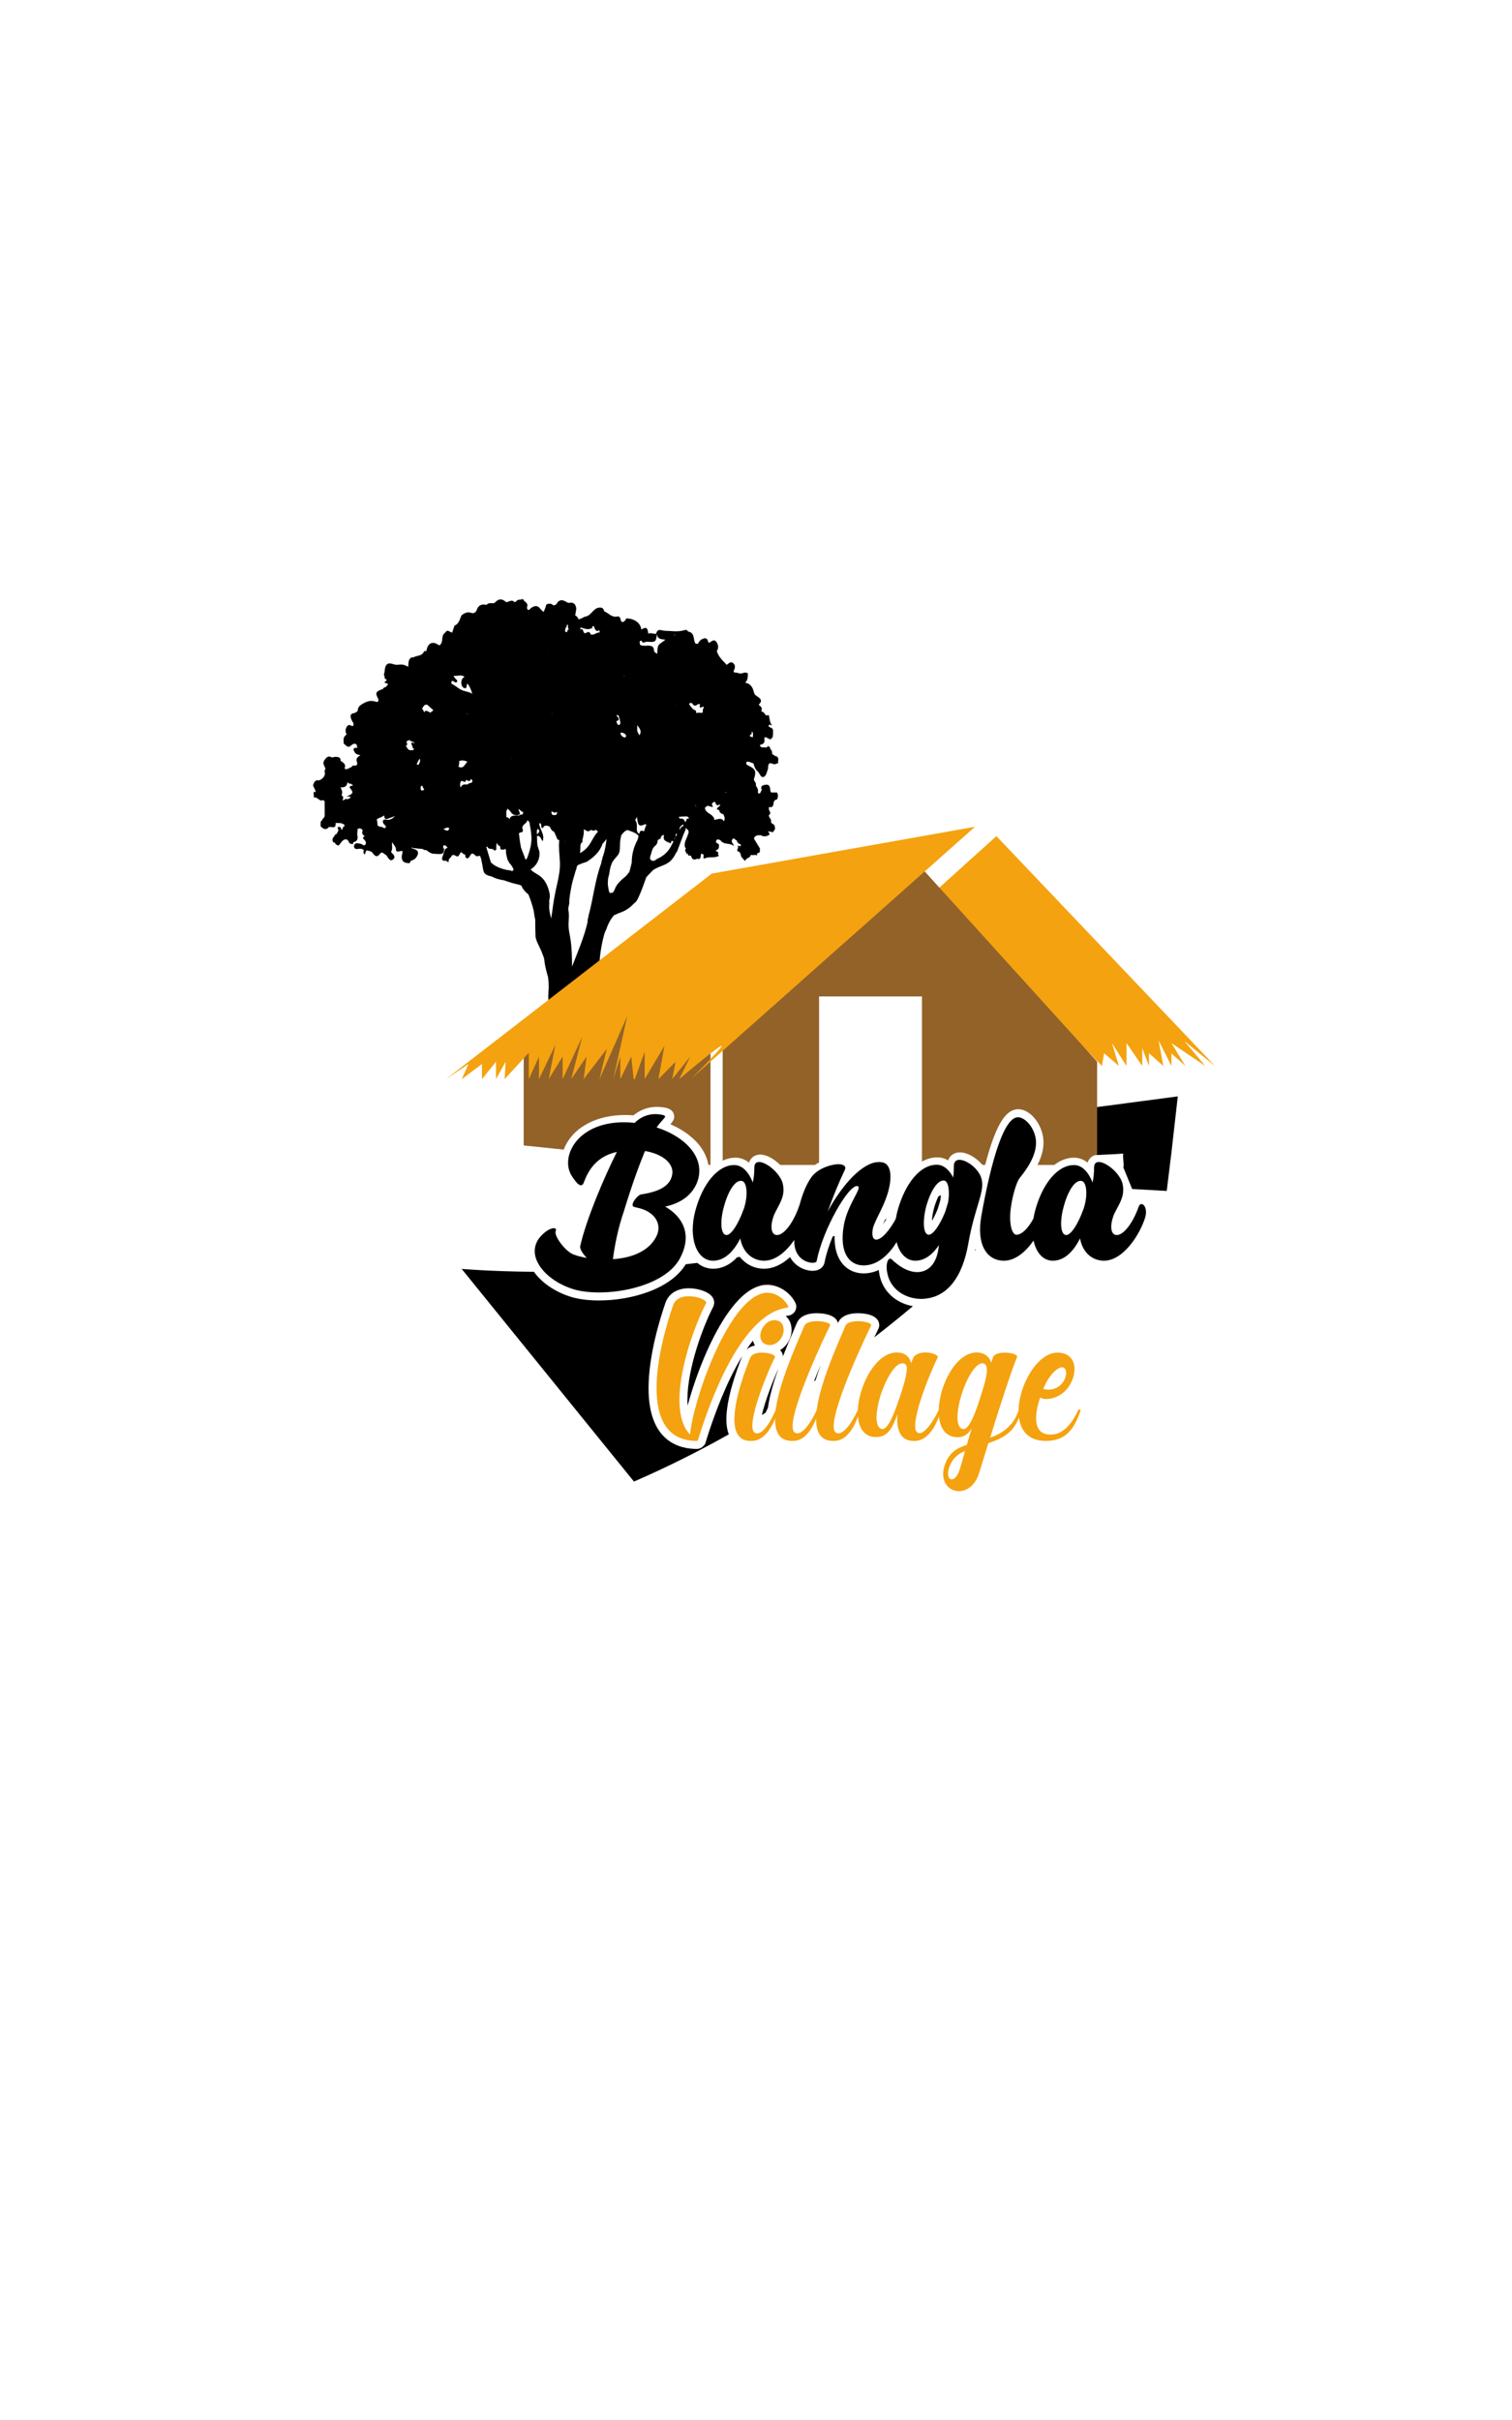 <?xml version="1.0" encoding="utf-8"?>
<!-- Generator: Adobe Illustrator 26.1.0, SVG Export Plug-In . SVG Version: 6.00 Build 0)  -->
<svg version="1.1" id="Layer_1" xmlns="http://www.w3.org/2000/svg" xmlns:xlink="http://www.w3.org/1999/xlink" x="0px" y="0px"
	 viewBox="0 0 1600 2560" style="enable-background:new 0 0 1600 2560;" xml:space="preserve">
<style type="text/css">
	.st0{fill:#214D23;}
	.st1{opacity:0.3;}
	.st2{fill:#386B36;}
	.st3{opacity:0.5;}
	.st4{fill:#022508;}
	.st5{opacity:0.6;fill:#386B36;}
	.st6{fill:#2D5D2B;}
	.st7{fill:#6A4234;}
	.st8{opacity:0.5;fill:#6A4234;}
	.st9{fill:#845644;}
	.st10{opacity:0.4;fill:#6A4234;}
	.st11{fill:#BE7D6A;}
	.st12{opacity:0.3;fill:#381600;}
	.st13{fill:#95614D;}
	.st14{fill:#008143;}
	.st15{opacity:0.7;}
	.st16{fill:#469D47;}
	.st17{fill:#9EA8AA;}
	.st18{opacity:0.6;fill:#9EA8AA;}
	.st19{opacity:0.7;fill:#9EA8AA;}
	.st20{fill:#7E8B8C;}
	.st21{opacity:0.5;fill:#9EA8AA;}
	.st22{opacity:0.3;fill:#868F91;}
	.st23{fill:#8AAB3F;}
	.st24{fill:#859A23;}
	.st25{fill:#7EB039;}
	.st26{opacity:0.4;fill:#386B36;}
	.st27{opacity:0.4;fill:#2D5D2B;}
	.st28{opacity:0.7;fill:#386B36;}
	.st29{fill:#6F7A2B;}
	.st30{fill:#926229;}
	.st31{fill:#B4854E;}
	.st32{fill:#F4A20F;}
	.st33{fill:#DDA852;}
	.st34{fill:#4F2E21;}
	.st35{fill:none;stroke:#EAA183;stroke-width:0.5;stroke-miterlimit:10;}
	.st36{fill:#3D1200;}
	.st37{fill:none;}
	.st38{fill:#EAA183;}
</style>
<g>
	<g>
		<g>
			<path d="M818.09,808.15c1.63,0.76,3.39-0.15,5.01-0.83c0.48-0.36,1.06-0.71,0.13-1.22c0.67-3.04,0.83-5.82-3.2-6.44
				c0,0,0.01-0.02,0.01-0.02c-0.01,0-0.02,0-0.03,0c-0.69-1.38-3.43-0.91-2.93-3.36c-0.32-1.12-0.16-2.46-1.4-3.15
				c-1.1-1.95-1.31-6.03-4.86-2.11c-1.97-1.41-5.34,1.2-6.57-2.36c0.09-0.3,0.18-0.59,0.26-0.89c0,0,0,0,0,0
				c3.08-0.07,4.85-2.56,4.44-4.78c-0.86-4.69,1.92-2.96,3.36-2.17c1.85,1.01,3.24,2.21,4.65-0.34c0.83-0.66,0.96-1.55,0.79-2.53
				c0,0,0,0,0,0c0.13-0.3,0.23-0.62,0.31-0.94c-0.39-2.76,1.35-6.38-3.1-7.53c-0.55-0.14-2.15-1.07-1.38-2.34
				c0.95-1.56,2.12,0.55,3.24,0.11c-2.21-3.2-2.56-6.98-3.18-10.67c-1.05,0.05-2.1,0.09-3.15,0.14c-0.63-0.83-1.27-1.66-1.9-2.49
				c0,0,0,0,0,0c0,0,0,0,0,0c-0.36-1.56-3.61-0.56-2.74-3.06c1.06-3.06-1.29-4.03-2.94-5.47l0,0c0,0,0,0,0,0
				c0.22-0.26,0.36-0.55,0.42-0.88c0,0,0,0,0,0c0,0,0,0,0,0c3.04-2.8,2.23-5.2-0.79-7.28c-1.86-1.29-4.18-2.57-4.63-4.71
				c-1.19-5.64-3.59-9.76-9.61-10.73l0.11,0.02c3.11-2.55,2.92-6.16,2.99-9.68c-2.77-2.34-5.52,0.29-8.29,0.04
				c-1.27-0.31-2.53-0.62-3.8-0.94c-0.15-0.07-0.32-0.12-0.54-0.13c0,0,0,0,0,0c0,0,0,0,0,0c0,0,0,0,0,0
				c-0.28-0.04-0.55-0.02-0.82,0.06c-1.84-0.02-1.78-1.11-1.32-2.43c0,0,0,0,0,0c0,0,0,0,0,0c1.48-2.58,1.52-5.27-0.56-7.34
				c-2.05-2.04-4.27-0.68-6.04,0.87c-1.76,1.54-1.87-0.6-2.73-1.06c0,0,0,0,0,0c-3.59-3.77-7.24-7.49-8.77-12.73c0,0,0,0,0,0
				c0,0,0,0,0,0c1.79-2.85,1.84-5.74,0.21-8.67c-2.79-5.13-5.61-1.52-8.42-0.02c-0.34-0.37-0.68-0.73-1.01-1.1
				c-0.7-4.24-2.97-4.38-6.36-2.87c-2.3,1.03-3.3,2.93-4.45,4.87c0,0,0,0,0,0c-1.11,0.09-2.26,0.3-3.03-0.86c0,0,0,0,0,0
				c0,0,0,0,0,0c-1.9-4.34-0.33-10.87-7.28-12.04c0,0,0,0,0,0c-0.96-1.55-2.15-2.08-4.01-1.48c-6.77,2.19-13.71,0.78-20.57,0.67
				c-3.6-0.06-7.86-3.21-9.27,3.12c0,0,0,0,0,0c-2.78,0.62-5.54-1.53-8.32-0.07c-0.63-6.54-2.28-7.51-7.39-4.34
				c-0.64-6.91-7.38-11.87-15.98-11.74c-0.37,0.69-0.73,1.37-1.1,2.06l0,0c-0.4,0.37-0.8,0.75-1.2,1.12c0,0,0,0,0,0
				c-0.97,0.76-1.94,0.65-2.91,0c0,0,0,0,0,0c-1.12-2.09-0.6-6.01-4.46-5.22c-5.88,1.21-9.03-3.9-13.65-5.51
				c-0.65-2.96-1.87-4.33-5.4-3.92c-6.44,0.74-8.07,8.44-14.52,9.51c-2.08,0.35-4.49,2.69-7.3,2.81c0,0,0,0,0,0
				c-0.54-1.9-1.7-3.25-3.45-4.08c0,0,0,0,0,0l0,0c0.38-2.16,0.77-4.32,1.15-6.48c0.02-4.5-2.61-7.61-6.26-6.92
				c-1.72,0.33-2.81,0.06-4.26-0.87c-3.66-2.34-7.38-2.96-10.03,1.56c-0.96,1.63-2.15,2.15-3.84,2.01c0,0,0,0,0,0c0,0,0,0,0,0
				c0,0-0.03-0.04-0.03-0.04c0,0,0,0,0,0c-2.17-2.24-4.64-1.97-7.2-0.87c-0.42,1.32-0.84,2.64-1.25,3.97l0,0c0,0,0,0,0,0
				c-0.52,1.25-1.04,2.5-1.67,4.02c-1.19-1.14-2.52-2.07-3.42-3.31c-3.11-4.31-6.51-3.26-10.07-0.8c-0.96,0.66-1.52,2.38-2.91,1.79
				c-1.65-0.69-1.21-2.6-0.92-3.78c1.03-4.26-4.04-4.66-4.52-7.87c-2.14,1.67-5.54-0.06-7.28,2.84c-0.27,0.45-1.22,0.47-1.86,0.68
				c-1.64-2.22-3.72-1.51-5.72-0.78c-1.16,0.42-2.38,1.35-3.46,0.4c-3.89-3.4-7.37-3.38-11.02,0.5c-2.21,2.36-5.97-0.34-8.37,2.08
				c-0.47,0.23-1,0.75-1.4,0.66c-4.95-1.04-8.15,0.48-9.92,5.67c-0.64,1.87-2.89,3.88-5.52,2.92c-4.18-1.52-7.45,0.05-10.57,2.62
				c-1.85,4.03-2.48,8.92-7.39,10.78c-0.79,2.44-1.58,4.88-2.37,7.32c0.14,0.14,0.29,0.22,0.45,0.29c-0.02,0.02-0.03,0.04-0.05,0.06
				c-0.14-0.11-0.27-0.22-0.4-0.34c-2.46,0.01-4.96-4.19-7.38,0.08c0,0,0,0,0,0c-4.81,2.98-1.72,9.36-5.34,12.85
				c-0.48,0.19-1.19,0.7-1.4,0.54c-6.48-4.98-11.99-2.45-13.21,6.1c0,0,0,0,0,0c-0.86,0.1-2.34-0.04-2.49,0.35
				c-2.08,5.32-7.61,4.11-11.27,6.34c-0.65,0.01-1.3,0.02-1.95,0.03c-3.83,2.12-3.12,6.17-3.56,9.86c-2.16-0.96-3.68-1.89-5.85-2.19
				c-3.25-0.44-6.44,0.81-9.68-0.43c-5.94-2.27-8.69-0.18-9.34,6.57c0,0,0,0,0,0c0.37,2.13-1.94,4.28,0.04,6.4l0,0
				c-0.57,1.88,0.4,2.75,2.01,3.19c-0.07,0.39-0.13,0.79-0.2,1.18c0,0,0,0,0,0c0,0,0,0,0,0c-0.85,0.81-3.64,2-0.57,2.66
				c3.95,0.85,1.54,1.73,0.7,3.19c-0.93,1.61-3.37,0.99-3.83,3.03c0,0,0,0,0.01,0c0,0,0,0,0,0c-7.72,2.42-8.55,4.21-4.9,10.53
				c0,0,0,0,0,0c0.38,1.88-0.15,3.69-2.2,3.01c-5.3-1.77-9.12-1.05-14.41,2.1c-3.93,2.35-5.03,3.95-5.26,7.67
				c-1.16,0.73-2.26,1.96-3.49,2.11c-4.87,0.59-4.4,3.52-3.12,6.81c0.56,1.44,1.47,2.74,2.23,4.1c-0.01,0.68-0.02,1.35-0.04,2.03
				c-0.34,0.34-0.69,0.68-1.03,1.02c-2.43-1.35-4.81-2.43-6.39,1.14c0,0,0,0,0,0c-1.42,2.55-1.09,5.06,0.14,7.56c0,0,0,0,0,0
				c0,0,0,0,0,0c-0.69,0.64-1.38,1.28-2.06,1.92c0,0,0,0,0,0c-1.78,2.4-1.04,5.13-0.98,7.77c0.93,0.78,1.86,1.56,2.8,2.34h0l0,0
				c0.47,0.3,0.94,0.6,1.41,0.91c2.27,0.57,3.39-1.45,4.96-2.38c2.07-1.22,3.63-0.98,4.92,0.78c-0.67,1.05,0.42,2.14,0.56,3.21
				c-0.22-0.15-0.43-0.3-0.65-0.48c-3.44-0.17-4.65,1.07-2.64,4.34c1.35,2.62,3.81,3.09,6.34,3.42c0,0,0,0,0,0h0
				c-2.14,1.7-5.14,2.88-3.9,6.64c1.18,3.58,0.13,5.05-3.68,4.38c-0.54-0.1-1.29,1.02-1.94,1.58c0,0,0,0,0,0
				c-2.06,0.82-3.85,2.41-6.24,2.31l0,0c-0.39-0.33-1.17-0.84-1.12-0.95c2.11-4.58-1.62-5.98-4.16-8.03c0.17-4.02-2.7-3.9-5.36-4.09
				c-1.52-0.11-2.84,1.17-4.55,0.3c-3.56-1.83-5.32,0.69-7.19,3.26c-2.64,3.63,0.56,6.29,1.17,9.38l0,0
				c-1.52,1.24-0.83,2.75-0.68,4.31c0.41,4.1-4.77,8.6-8.47,7.51c-2.68,0.78-3.27,3.19-4.1,5.43c0.87,1.85,1.73,3.71,2.6,5.56
				c0,0,0,0,0,0c0.13,0.62,0.26,1.24,0.39,1.84c0,0.01,0,0.01,0,0.01c0,0,0,0,0,0c-1.1-0.77-2.24-1.43-2.28,0.78
				c-0.02,1.56,0.18,3.13,0.29,4.7c3.52-1.02,5.09,3.32,8.31,3.14c0,0,0,0,0,0c1.33-0.88,2.23-0.24,3,0.89
				c0.02,4.8,0.04,9.59,0.05,14.38c0,0,0,0,0,0c0,0,0,0,0,0c-0.21,1.08,0.13,2.39-1.15,3.05c-1.04,1.46-2.07,2.92-3.11,4.38
				c-0.01,1.5-0.02,3-0.03,4.5c2.11,1.97,4.15,4.19,7.41,2.24c0.37-0.44,0.74-0.88,1.11-1.31c2.73-0.91,8.04,2.64,7.28-4.35
				c3.33,0.05,6.8-0.53,9.55,2.18l0,0l0,0c0,0.35-0.01,0.69-0.01,1.04l0,0c-2.13,0.57-1.69,3.05-3.02,4.22
				c-0.59-1.64-1.21-3.89-3.23-3.35c-1.95,0.53-0.59,2.31-0.12,3.55c0,0,0,0,0,0c0,0,0,0,0,0c-0.72,1.38-1.44,2.76-2.16,4.15
				c0,0,0,0,0,0c-0.32,0.01-0.64,0.02-0.97,0c-1.43,2.75-5.12,4.89-2.26,8.78c0.42-0.02,0.83-0.04,1.24-0.06
				c0.81,1.81,2.13,2.97,4.07,3.35c2.59-2.1,3.57-6.12,7.51-6.62c2.74,0.04,3.17,2.47,4.23,4.25c1.04,0.31,2.09,0.61,3.13,0.92
				c0.63-0.53,0.81-1.24,0.75-2.04c0-0.01-0.01-0.02-0.01-0.03c3.8-0.69,5.36-3.13,4.42-7.13c-0.55-2.33,0.44-4.5,0.14-6.75
				c0,0,0,0,0,0c0,0,0,0,0,0c2.19-1.46,3.94-0.61,5.53,1.1c0,0,0,0,0,0c0,0,0,0,0,0c-1.24,2.97-0.5,5.01,2.1,6.19
				c-1.33,0.92-2.75,2.01-0.92,3.56c1.99,1.69,2.79,3.74,1.63,5.44c-1.5,2.2-3.34-0.54-5.1-0.76c-2.81-0.36-6.08-2.02-7.08,2.64
				c0.86,4.58,4.75,2.32,6.94,2.56c1.88,0.2,2.95,0.64,3.65,1.76c-0.22,0.47-0.4,0.96-0.54,1.48c0.11,1.09,0.32,2.13,1.29,2.81
				c1.55-1.1,0.15-5.28,4-3.97c1.4,0.74,3.27,0.55,4.24,2.17c2.34,3.04,4.54,5.87,8.07,1.07c1.86-2.54,3.7-0.43,5.38,0.77
				c3,1.23,2.95,6.03,6.93,6.12c3.69-1.83,3.81-4.21,0.97-6.95c-0.78-0.75-1.89-1.47-1.28-2.6c1.58-2.95,0.26-6.18,0.85-9.73
				c1.48,3.16,4.17,4.95,4.04,8.37c-0.04,1.17,1.17,2.02,2.72,1.66c4.74-1.1,4.75-1.06,3.58,3.8c-0.21,0.87-0.3,1.75-0.18,2.64
				c0.28,4.81,3.51,5.75,7.39,5.84c1.95,0.31,0.96-2.32,3.07-2.8c3.25-0.74,6.07-3.93,6.64-7.15c0.73-4.13-3.53-4.56-6.35-5.77
				c-0.33-0.14-0.4-0.58-0.35-0.96c1.88,1.27,4.09,0.79,6.14,1.21c2.06,0.42,4.25-0.1,6.23,0.91c0.39,0.25,0.79,0.48,1.23,0.66
				c0.65,0.21,1.29,0.23,1.95,0.07c2.55,2.09,5.17,4.03,8.68,3.97c9.22,0.58,9.22,0.58,10.36-5.12c0.03-0.14,0.05-0.29,0.06-0.45
				c-0.34-0.01-0.68-0.02-1,0.01c-0.12-1.21-0.64-3.04,0.48-3.38c1.52-0.45,2.77,1.06,3.83,2.25c-0.51,0.73-1.13,0.99-1.8,1.09
				c-2.14,2.55-2.21,6.04-3.58,8.96c-0.83,1.78-0.49,3.9,2.27,4.14l-0.04-0.04c1.66-1.42,4.54,3.27,4.41,0.22
				c-0.14-3.36,2.94-3.42,3.14-5.66c0,0,0,0,0,0c1.44-1.22,2.84-0.84,4.25,0.07c1.88,1.21,3.23,0.79,3.98-1.39c0,0,0,0,0,0
				c0.99-1.03,1.37-3.97,3.59-1.04c0.53,0.7,1.73,0.87,2.62,1.29c0,0,0,0,0,0c0.03,1.45-0.03,3.15,1.51,3.71
				c1.64,0.59,2.75-1.23,3.22-2.15c2.01-3.95,3.82-3.16,6.21-0.42c0.66,0.76,2.73,0.56,4.6-0.05c0.41,1.05,0.8,2.1,1.21,3.15
				c0.45,2.23,0.9,4.45,1.35,6.68c0.59,2.91,0.63,7.15,2.95,9.32c1.73,1.62,4.48,2.25,7.01,2.81c3.67,2.19,8.28,3.32,13.12,4.08
				c1.45,0.5,2.89,0.99,4.33,1.52c0.22,0.08,0.43,0.12,0.64,0.15c3.38,1.35,6.99,1.93,10.52,2.9c0.96,0.26,1.84,0.6,2.65,0.98
				c1.51,3.71,4.11,6.7,7.28,9.17c0.13,0.22,0.27,0.44,0.41,0.66c2.15,5.5,3.96,10.94,5.35,16.48c0.13,1.06,0.26,2.1,0.42,3.11
				c0.36,2.27,0.77,4.52,1.25,6.76c-0.04,6.17,0.08,12.33,0.34,18.49c0.45,1.31,0.88,2.64,1.23,3.99c2.03,4.95,4.8,9.52,6.4,14.66
				c0.06,0.09,0.13,0.17,0.18,0.27c1.22,2.52,1.64,5.59,1.88,8.68c0.88,4.82,2.02,9.56,3.47,14.23c0.12,0.96,0.22,1.92,0.32,2.88
				c0.4,3.14,0.47,6.27,0.48,9.46c0,0.55-0.1,1.03-0.28,1.43c-0.02,2.75-0.12,5.51-0.24,8.26c0.14,3.54,0.53,7.11,1.19,10.63
				c0.07,0.12,0.15,0.24,0.21,0.37c0.04,0.08,0.07,0.16,0.1,0.23c1.45,0.57,2.86,1.23,4.25,1.93c1.93,0.1,3.94,0.13,5.87-0.02
				c13.22,0.74,26.45,0.77,39.69,0.11c0.6-0.41,1.18-0.87,1.72-1.36c0.42-0.56,0.83-1.12,1.24-1.68c0.12-0.84,0.23-1.69,0.35-2.53
				c0.05-2.84,0.16-5.67,0.34-8.49c-2.39-21.8-1.66-44.12,4.02-65.25c0.64-2.39,1.57-4.61,2.65-6.75
				c1.75-5.42,4.43-10.25,8.08-14.56c0.5-0.11,0.99-0.22,1.49-0.34c1.16-0.79,2.51-1.38,4.25-1.97c5.91-2.01,9.99-4.62,14.35-9.02
				c1.04-1.05,2.07-2.02,3.16-2.88c0.91-1.35,1.74-2.8,2.48-4.39c3.19-6.9,5.76-14.19,8.32-21.43c2.37-2.66,4.82-5.22,7.36-7.71
				c1.37-0.84,2.78-1.61,4.25-2.3c4.47-2.08,9.27-3.25,13.14-6.5c3.06-2.56,5.18-5.87,6.8-9.48c0.46-0.3,0.85-0.76,1.1-1.4
				c2.23-5.94,4.46-11.88,6.68-17.82c0.69-1.54,1.38-3.08,2.03-4.64c0.32-0.76,0.25-1.6-0.06-2.33c2.32,1.47,4.57,2.96,2.87,6.73
				c-1.28,4.62-4.78,8.72-3.14,14.02c0.33,0.35,0.66,0.7,0.98,1.04c-2.47,2.62,0.89,4.24,1.06,6.41c0.35-0.38,0.7-0.75,1.06-1.13
				c0,0,0,0,0,0c0,0,0,0,0,0c0.31,1.18-0.07,3.14,2.24,2.08c0.3,0.14,0.61,0.29,0.91,0.43c0,0,0,0,0,0c0,0,0,0,0,0
				c1,3.44,2.89,4.96,6.36,3.04c5.06,1.39,3.38-3.11,4.41-5.24c0,0,0,0,0,0c1.85,0.07,3.09,0.73,2.52,2.92
				c-0.33,1.25,0.02,2.62,1.25,2c4.83-2.43,10.52,0.19,15.15-2.94c-0.88-0.47-1.08-1.3-1.15-2.2c1.97-2.37-4.62-2.16-1.5-3.65
				c3.36-1.6,2.34-3.79,2.57-6.04c-1.07-0.72-2.13-1.44-3.2-2.16c0.17-5.34,4.68-2.35,5.15-1.75c3.58,4.7,9.25,1.83,13.91,5.71
				c-0.84-3.04-2.82-4.01-2.26-5.95c0,0,0,0,0,0c0,0,0,0,0,0c1.67-4.63,3.49-0.26,5.24-0.09c0,0,0,0,0,0
				c0.36,2.49,2.09,3.59,4.21,4.27c0,0,0,0,0,0c0.02,0.64,0.04,1.27,0.06,1.91c-1.31-0.23-2.62-0.47-3.94-0.7
				c3.35,1.47-2.4,5.44,1.75,6.45c0,0,0,0,0,0c0,0,0.06,0.03,0.06,0.03c1.78,0.95,2.04,2.68,2.31,4.46c0.21,1.35,4.46,5.6,4.53,5.26
				c0.7-3.43,5.57-2.86,5.94-6.52c2.04,1.23,4.49-0.66,6.49,0.89c0-0.69,0-1.39,0-2.08c0,0,0,0,0,0c0.96-0.47,1.93-0.93,2.9-1.39
				c0.05-0.59,0.09-1.18,0.14-1.77c0,0,0,0,0,0c0,0,0,0,0,0c0.02-0.75,0.03-1.5,0.05-2.25c0,0,0,0,0,0
				c-1.76-2.9-3.52-5.79-5.28-8.69h0c0,0,0,0,0,0c-2.4-3.1,0.32-3.98,2.19-5.23l0,0c0,0,0,0,0,0l0.48-0.03l0.48,0
				c1.08-0.03,2.16-0.06,3.23-0.09c0,0,0,0,0,0c0,0,0,0,0,0c2.81,1.98,5.86,1.21,8.33-0.17c1.83-1.02-0.41-2.67-0.84-4.04
				c0,0,0,0,0,0c1.7,0.35,3.41,0.7,5.11,1.06c0.75-1.08,1.51-2.16,2.26-3.24c0.02-2.35-0.08-4.55-2.66-5.73
				c-1.68-0.77-1.75-2.45-1.53-4.1c-0.86-1.7-3.14-4.16-2.13-5.05c3.05-2.67-0.32-4.45-0.18-6.58c0.02-0.68,0.03-1.36,0.05-2.04
				c2.87,0.74,4.46-0.05,4.81-3.37c0.21-2.01,0.81-4.34,3.63-4.45c1.31-2.49,1.66-4.99,0.06-7.5c-1.43,0-2.85-0.01-4.28-0.01
				c-2.18,0.28-2.65-0.44-2.8-2.87c-0.33-5.22-2.66-6.38-7.64-4.63c-1.92,0.72-2.23,2.16-1.71,3.98c0.14,0.21,0.29,0.38,0.45,0.54
				c-0.68,1.38-1.37,2.77-2.05,4.15c-0.91-0.07-1.78-0.21-2.24-1.17c0,0,0,0,0,0c1.04-2.99-0.89-5.11-2.1-7.44c0,0,0,0,0,0
				c0.96-2.72-1.91-4.19-2.05-6.55c0,0,0,0,0,0c2.79-8.26,1.78-10.76-5.44-14.23c-1.59-0.76-3.77-1.65-2.09-4.27
				c2.44-0.61,4.49,1.22,6.77,1.56c0.17,0.26,0.33,0.51,0.49,0.78c0.78,2.98,1.91,5.8,4.28,7.85c2.23,1.93,3.16,6.79,6.08,5.94
				c3.22-0.93,3.63-5.63,4.94-8.86c0.06-0.15-0.03-0.35-0.05-0.53C812.91,809.08,813.12,805.83,818.09,808.15z M745.36,853.26
				c-0.07,0.41-0.01,0.7,0.15,0.9c-0.16-0.19-0.31-0.37-0.47-0.56c0.07,0,0.12,0.01,0.19,0c0.03-0.18,0.07-0.35,0.11-0.51
				C745.35,853.15,745.35,853.2,745.36,853.26z M724.92,869.34c-0.96-2.97-2.94-3.88-5.68-3.23c-0.14-0.79-0.48-1.45-1.04-1.98
				c2.69-0.38,5.4-0.41,8.11-0.46c1.2-0.02,2.2,0.48,2.48,1.51c0.57,2.11-1.72-0.16-2.09,1.28c-0.23,0.9-0.95,1.68-0.71,2.72
				C725.62,869.16,725.27,869.21,724.92,869.34z M672.11,867.4C672.11,867.4,672.11,867.4,672.11,867.4c0.79-1.06,1.5-2.15,1.9-3.35
				c0.16,1.76,0.49,3.51,0.8,5.26c0.66,3.73,2.48,4.85,5.93,3.39c0.88-0.37,1.77-1.22,3.29-0.35c-1.06,2.39-1.89,4.84-2.58,7.35
				c-1.21-1.41-3.91-1.43-4.6,0.92c-0.15,0.49-0.28,0.99-0.42,1.48c-3.33-1.84-2.46-5.28-2.46-8.38
				C673.97,871.32,673.5,869.28,672.11,867.4z M588.66,862.09c-4.05,0.32-4.44,0.35-5.1-2.34c0.08-0.29,0.04-0.61-0.23-0.95
				c1.54-1.19,2.19,1.44,4.15,0.72C591.49,858.07,588.72,860.95,588.66,862.09z M577.06,652.07c0.01,0,0.02,0.01,0.03,0.01
				c0,0,0,0.01-0.01,0.01C577.08,652.09,577.07,652.08,577.06,652.07C577.06,652.08,577.06,652.07,577.06,652.07z M481.89,673.62
				C481.89,673.62,481.89,673.62,481.89,673.62c-0.06,0.05-0.12,0.11-0.18,0.16c0-0.05,0.01-0.11,0.01-0.16
				C481.78,673.62,481.84,673.62,481.89,673.62z M614.59,663.8c4.19,1.21,8.25,3.09,12.38,0.24c-0.04-0.04-0.07-0.06-0.11-0.1
				c0-0.53,0-1.06,0.01-1.59c1.12-0.03,2.18,0.05,2.18,1.95c0.32,0.97,0.84,1.81,1.6,2.48c0.55,0.41,1.37,1.11,1.78,0.8
				c2.78-2.1,1.74,0.68,2.12,1.6c-1.64-0.48-3,0.67-4.48,1.13c-1,0.77-2.69,1.06-4.57,1.1c-0.96-1.85-2.3-3.68-4.05-2.57
				c-2.93,1.87-3.51,0.97-4.34-1.52c-0.34-1.01-0.9-2.17-2.16-1.81c-0.43,0.12-0.65,0.37-0.77,0.67
				C613.96,665.41,613.94,664.62,614.59,663.8z M778.87,723.16c0.01,0.01,0.01,0.01,0.02,0.02c0.01,0.02,0.02,0.04,0.03,0.07
				c-0.23,0.05-0.46,0.08-0.69,0.11c0.18-0.1,0.36-0.16,0.54-0.2C778.81,723.15,778.84,723.15,778.87,723.16z M640.42,681.18
				c0.01,0.01,0.01,0.02,0.02,0.03c-0.01,0-0.02,0-0.03,0c0,0,0,0,0,0l0,0c0,0,0-0.01,0-0.01
				C640.42,681.2,640.42,681.19,640.42,681.18z M381.12,830.86c-0.44-0.33,0.14-0.29,0.25-0.02c-0.07,0.02-0.13,0.05-0.2,0.07
				C381.15,830.89,381.15,830.87,381.12,830.86z M436.48,791.16c0.62,0.26,1.23,0.52,1.85,0.78c-0.67,0.46-1.14,1.01-1.01,1.85
				c-0.91-0.41-1.88-0.22-2.85-0.11c-1.72,0.04-2.68-1.09-3.57-2.35c-0.53-0.79-0.82-1.76-1.52-2.43c1.73-0.29,1.57-1.63,1.3-3.04
				c-0.21-0.25-0.43-0.49-0.66-0.72c0.31-1.3,1.52-1.55,2.5-2.08c0.19,0.01,0.39,0.02,0.59,0c0.15-0.04,0.29-0.11,0.42-0.18
				c0,0.01,0,0.02,0.01,0.03c1.13,1.96,4.4,1.24,5.35,3.42c-1.08-0.54-2.21-0.86-3.46-0.62
				C434.71,787.74,437.18,789.13,436.48,791.16z M416.5,795.15c-0.01-0.01-0.01-0.03-0.02-0.05c0.04-0.01,0.07-0.02,0.1-0.03
				C416.56,795.1,416.53,795.13,416.5,795.15z M676.59,777.82C676.59,777.82,676.59,777.82,676.59,777.82
				C676.59,777.82,676.59,777.82,676.59,777.82c-0.75-1.41-1.51-2.82-2.26-4.23c0,0,0,0,0,0c-0.02-2.18-0.04-4.36-0.05-6.54
				C676.58,770.27,679.62,773.32,676.59,777.82z M672.26,765.1c-0.01,0-0.01-0.01-0.02-0.01c0.18-0.09,0.34-0.15,0.47-0.19
				C672.57,764.97,672.42,765.04,672.26,765.1z M584.49,755.27c-0.03,0.09-0.06,0.16-0.12,0.23c0,0,0,0,0,0c0,0,0,0,0,0
				c-0.31-0.21-0.52-0.5-0.67-0.85C583.97,754.85,584.23,755.05,584.49,755.27z M586.15,752.12c0.09-0.02,0.2-0.03,0.31-0.04
				c0.03,0.04,0.06,0.09,0.09,0.13C586.4,752.17,586.28,752.14,586.15,752.12z M665.81,754.39c0,0-0.02-0.01-0.03-0.01
				c0,0,0-0.01,0-0.01c0.01-0.01,0.01-0.02,0.02-0.03C665.8,754.36,665.81,754.38,665.81,754.39L665.81,754.39
				C665.81,754.39,665.81,754.39,665.81,754.39z M554.63,733.68c0.01,0.03,0.02,0.07,0.03,0.11c-0.04,0-0.07,0-0.1,0
				C554.58,733.75,554.6,733.72,554.63,733.68z M558.04,729.48c0,0.01,0.01,0.03,0.01,0.04c-0.02,0.01-0.05,0.01-0.07,0.01
				C558.01,729.52,558.02,729.5,558.04,729.48z M553.76,734.97c-0.01,0.12-0.02,0.23-0.03,0.34c-0.07,0-0.15,0-0.22,0
				C553.59,735.2,553.68,735.1,553.76,734.97z M652.08,762.97c4.6-1.25,2.23-3.51,0.78-5.63c-0.24-0.19-0.47-0.36-0.7-0.54
				c0-0.07-0.02-0.13-0.02-0.2l0,0c0,0,0,0,0,0c0.73-0.03,1.46-0.06,2.19-0.09c0.54,1.66,1.23,3.28,1.56,4.98
				c0.36,1.81,1.26,4.57-0.54,5.23C653,767.59,653.12,764.36,652.08,762.97z M601.53,728.66c-0.05,0.06-0.11,0.12-0.18,0.18
				c-0.05-0.04-0.09-0.08-0.14-0.13C601.33,728.69,601.43,728.67,601.53,728.66z M521.07,768.32
				C521.07,768.32,521.07,768.31,521.07,768.32C521.07,768.31,521.07,768.31,521.07,768.32c0.01,0.04,0.01,0.07,0.01,0.11
				c-0.04-0.02-0.07-0.03-0.11-0.04C521,768.36,521.03,768.34,521.07,768.32z M535.99,746.85c-0.05,0-0.1,0-0.16,0
				c0.1-0.1,0.2-0.16,0.31-0.25C536.09,746.69,536.04,746.76,535.99,746.85z M658.44,775.04c1.51,0.73,3.64,0.99,4,3.32
				c0.21,1.34-0.76,1.98-1.91,1.66c-1.92-0.52-3.3-1.95-3.92-3.79C656.26,775.21,657.32,774.88,658.44,775.04z M747.21,769.53
				c0,0.01-0.01,0.02-0.01,0.03c0,0-0.01,0-0.01,0C747.19,769.55,747.2,769.54,747.21,769.53z M660.16,714.92
				c0.01-0.02,0.01-0.04,0.02-0.06c-0.01-0.09-0.03-0.18-0.05-0.27c0.53,0.07,0.81,0.29,0.94,0.59
				C660.79,715.15,660.49,715.08,660.16,714.92z M585.46,721.16c0-0.04,0-0.09,0-0.13c0.04,0.03,0.07,0.05,0.11,0.08
				C585.53,721.12,585.49,721.14,585.46,721.16z M585.45,721.01C585.44,721.01,585.44,721.01,585.45,721.01
				C585.44,721.01,585.44,721.01,585.45,721.01C585.44,721.01,585.45,721.01,585.45,721.01z M560.2,742.73
				c-0.01-0.05-0.01-0.1-0.02-0.15c0.06,0.05,0.12,0.09,0.19,0.14C560.32,742.72,560.26,742.73,560.2,742.73z M676.33,800.61
				c0,0.02,0,0.05,0,0.07c-0.03,0-0.06,0.01-0.1,0.01C676.27,800.67,676.3,800.64,676.33,800.61z M687.83,792.05
				c0.02-0.03,0.04-0.06,0.07-0.09c0,0.04-0.01,0.09-0.01,0.13c0,0,0,0,0,0c0,0,0,0,0,0C687.86,792.08,687.85,792.07,687.83,792.05z
				 M737.67,786.66C737.67,786.66,737.67,786.66,737.67,786.66c0.02,0.02,0.03,0.03,0.04,0.05c-0.02,0-0.03-0.01-0.04-0.01
				C737.67,786.69,737.67,786.68,737.67,786.66z M716.36,744.32c0,0.14,0.01,0.29,0,0.43c0,0,0,0,0,0c-0.22-0.1-0.38-0.23-0.51-0.37
				C716.02,744.36,716.19,744.34,716.36,744.32z M678.28,806.33c0.04,0,0.08,0,0.12-0.01c-0.02,0.02-0.05,0.04-0.07,0.07
				C678.32,806.37,678.3,806.35,678.28,806.33z M740.81,745.2c-1.85,6.14,2.68,1.66,3.98,2.4c-0.02,0.04-0.05,0.07-0.08,0.11
				c-0.23,1.85-1.69,3.63-0.77,5.53c-0.64,0.39-1.28,0.77-1.93,1.15c-0.02-0.07-0.06-0.13-0.07-0.21c-1.74-0.54-3.46-0.11-5.19,0.1
				c-0.26-1.04,0.25-2.39-1.19-2.93c-3.11-1.23-4.61-4.08-6.43-6.61c0.76-1.32,1.99-1.04,3.16-0.97c0,0,0,0,0,0c0,0,0,0,0,0
				c1.45,2.51,3.1,3.84,5.81,1.43C738.82,744.56,740.95,744.74,740.81,745.2z M701.44,738.04c0.07,0.12,0.13,0.25,0.17,0.38
				C701.55,738.29,701.49,738.17,701.44,738.04z M455.56,753.9c-4.56-2.37-5.53-2.82-6.7-0.19c-0.34-1.49-1.15-2.82-2.2-4.06
				c-0.03-0.03-0.06-0.05-0.09-0.08c1.62-1.74,2.16-5.1,5.76-3.9h0c0,0,0,0,0,0c2.09,1.89,4.19,3.79,6.28,5.68c0,0,0,0,0,0
				c0,0,0,0,0,0c-0.91,0.96-2.3,1.42-3,2.61C455.6,753.95,455.58,753.92,455.56,753.9z M460.81,752.12
				c-0.02,0.02-0.04,0.04-0.06,0.05c0.02-0.05,0.04-0.1,0.07-0.16c0.01,0.01,0.02,0.02,0.03,0.04
				C460.83,752.08,460.82,752.1,460.81,752.12z M472.35,743.64C472.35,743.64,472.35,743.64,472.35,743.64
				C472.35,743.64,472.35,743.64,472.35,743.64c0,0,0.01,0.03,0.02,0.07c0,0,0,0,0,0C472.36,743.68,472.36,743.66,472.35,743.64z
				 M496.64,755.25c-1.44,0.14-2.93-0.05-4.49-0.71C493.57,755.02,495.12,755.26,496.64,755.25z M541.45,802.61
				c-0.12,0.05-0.25,0.09-0.37,0.16c0,0,0,0,0,0c0,0,0,0,0,0c0.02-0.14,0.04-0.28,0.06-0.42
				C541.25,802.44,541.35,802.53,541.45,802.61z M739.31,742.33c0.05-0.09,0.08-0.17,0.13-0.26c0.03,0.07,0.05,0.14,0.07,0.21
				C739.45,742.3,739.38,742.32,739.31,742.33z M712.32,726.4c0-0.02-0.01-0.04-0.01-0.06c0.03,0,0.06,0,0.09,0
				C712.37,726.36,712.35,726.38,712.32,726.4z M579.66,688.99c0.16-0.11,0.32-0.22,0.46-0.35c0,0,0,0,0,0c0,0,0,0,0,0
				c0,0.11,0,0.22-0.01,0.33C579.97,688.98,579.81,688.98,579.66,688.99z M590.7,793.16c0.05-0.09,0.09-0.17,0.13-0.27
				c0.1,0.09,0.18,0.18,0.27,0.28C590.97,793.15,590.83,793.16,590.7,793.16z M660.49,816.61c0.01,0,0.01,0,0.02,0.01c0,0,0,0,0,0
				c0,0,0,0,0,0c-0.01,0.01-0.02,0.02-0.04,0.03C660.47,816.64,660.48,816.62,660.49,816.61z M741.88,806.07
				c0.03-0.01,0.06-0.01,0.1-0.02c0,0.03,0,0.06,0.01,0.09C741.94,806.11,741.91,806.09,741.88,806.07z M714.23,699.75
				c-0.05-0.01-0.1-0.03-0.15-0.04c0.04,0.01,0.08,0.01,0.12,0.02C714.2,699.73,714.21,699.74,714.23,699.75z M679.42,721.16
				c0-0.01-0.01-0.02-0.01-0.03c0.01,0,0.02,0.01,0.03,0.01C679.44,721.14,679.43,721.15,679.42,721.16z M637.58,702.73
				c0.2-0.05,0.4-0.08,0.6-0.09C637.98,702.7,637.78,702.73,637.58,702.73z M602.6,696.29c0-0.01,0-0.02,0-0.03
				c0.1,0.06,0.2,0.13,0.29,0.18C602.75,696.42,602.6,696.35,602.6,696.29z M584.55,681.12c-0.04,0-0.08,0-0.12,0
				c0.01-0.06,0.02-0.1,0.03-0.16C584.48,681.01,584.52,681.06,584.55,681.12z M444.78,788.4c0.06,0.12,0.12,0.23,0.19,0.36
				c0,0,0,0,0,0c0,0,0,0,0,0c-0.1,0.01-0.21,0.01-0.31,0.02C444.7,788.65,444.73,788.53,444.78,788.4z M462.99,785.76
				c0-0.01,0-0.03,0-0.04c0.02,0,0.03,0,0.05,0C463.02,785.73,463.01,785.74,462.99,785.76z M591.92,804.09
				c-0.06,0.03-0.11,0.08-0.17,0.11c0-0.05,0.01-0.09,0.02-0.14C591.82,804.08,591.87,804.08,591.92,804.09l0.05-0.05c0,0,0,0,0,0
				c0.01,0,0.01,0.01,0.02,0.01C591.97,804.07,591.95,804.08,591.92,804.09z M767.36,792.74c0.03,0.07,0.05,0.14,0.08,0.21
				c-0.06-0.01-0.12,0.01-0.18,0.02C767.29,792.89,767.32,792.82,767.36,792.74z M491.4,715.82c0.05,0.07,0.08,0.14,0.12,0.21
				c-2.12,1.1-3.18,3.01-3.36,5.57c-0.2,2.85,1.03,5.79,3.33,6.34c3.31,0.8,1.68-3.36,3.1-4.79c2.73,3.15,4.08,6.99,5.2,10.94
				c-2.45-1.97-5.52-2.23-8.36-3.13c-5.37-1.21-8.97-5.66-13.84-7.8c0,0,0,0,0,0c0.18-1.76-0.08-4.16,2.82-2.13
				c1.07,0.75,2.29,1.55,3.19,0.15c0.92-1.43-0.64-2.12-1.4-3.03c-0.79-0.94-1.76-1.79-2.19-2.95c0.22-0.07,0.43-0.16,0.65-0.22
				C484.23,715.2,487.97,713.42,491.4,715.82z M477.75,703.78L477.75,703.78c-0.01,0-0.02,0-0.03,0c0.03-0.06,0.06-0.13,0.1-0.19
				C477.8,703.66,477.76,703.71,477.75,703.78z M595.03,810.25c0.01,0.01,0.01,0.03,0.01,0.04c0,0-0.08,0.05-0.12,0.08
				c-0.01,0-0.01,0-0.02,0C594.95,810.33,594.99,810.29,595.03,810.25z M748.21,717.69c-0.03,0.04-0.05,0.08-0.08,0.12
				c0-0.06,0.01-0.13,0.01-0.2C748.16,717.64,748.18,717.67,748.21,717.69z M440.99,809.18
				C440.99,809.18,440.99,809.18,440.99,809.18c0.32-2.38,1.64-4.2,3.12-6.71c1.27,3.19-0.56,4.88-1.3,6.83
				C442.24,808.62,441.63,808.66,440.99,809.18z M665.64,823.81c0.04-0.03,0.08-0.07,0.13-0.1c0.02,0.01,0.04,0.03,0.06,0.04
				C665.77,823.76,665.71,823.79,665.64,823.81z M775.8,730.57c-0.21,0.1-0.42,0.22-0.63,0.38c0.18-0.16,0.36-0.3,0.55-0.45
				C775.74,730.53,775.77,730.55,775.8,730.57z M660.17,849.07c-0.06,0.01-0.11,0.02-0.17,0.03
				C660.06,849.09,660.11,849.08,660.17,849.07z M752.56,699.65c-0.02-0.01-0.03-0.01-0.05-0.02c0.02-0.01,0.03-0.01,0.05-0.02
				C752.56,699.62,752.56,699.63,752.56,699.65z M622.48,683.32c0.03-0.07,0.08-0.13,0.14-0.2c0,0.07-0.01,0.15-0.01,0.22
				C622.56,683.33,622.52,683.33,622.48,683.32z M588.48,669.14L588.48,669.14c-0.01-0.11-0.04-0.22-0.05-0.33
				c0.05,0.11,0.09,0.22,0.14,0.33C588.53,669.14,588.51,669.14,588.48,669.14z M445.16,833.96c0.11-1.1-0.24-2.53,1.48-2.82
				c0.08,0.08,0.19,0.14,0.28,0.2c0.47,1.46,1.14,2.79,2.02,3.78c-0.42,0.54-1.04,0.95-1.75,1.06
				C445.64,836.44,445.01,835.43,445.16,833.96z M485.76,805.33c2.81-1.54,5.5-0.87,8.81,0.4c-2.96,2.93-3.97,8.11-9.39,5.3
				C485.68,809.13,486.33,807.23,485.76,805.33z M487.37,827.31c1.2-3.06,3.61,1.02,5.27-0.56c0.45-2.35,1.58-1.61,2.77-0.65
				c2.1,0.49,2.5-1.07,3.13-2.34c1.28,1.97,3.1,4.04-2.01,4.81c-1.01,0.56-1.78,1.56-3.18,1.33c-3.09-0.5-4.86,0.71-5.67,3.11
				C486.57,831.23,486.63,829.18,487.37,827.31z M736.28,851.22c0.12,0.08,0.24,0.15,0.36,0.2c-0.26,0.71-0.7,1.37-1.11,2.04
				c-0.07,0.03-0.13,0.06-0.2,0.1C735.85,852.84,736.26,852.09,736.28,851.22z M738.57,854.86c-0.16-0.35-0.34-0.64-0.52-0.87
				C738.23,854.14,738.41,854.42,738.57,854.86z M785.34,864.31c0.02,0.01,0.04,0.02,0.06,0.03c-0.01,0.01-0.03,0.02-0.04,0.03
				C785.35,864.34,785.35,864.33,785.34,864.31z M790.48,867.44c0,0,0-0.01,0-0.01l0,0c0,0,0.01,0,0.01,0
				C790.49,867.43,790.49,867.43,790.48,867.44z M796.65,779.9c-0.6-0.37-1.25-0.5-1.95-0.42c-0.21,0.02-0.38,0.08-0.57,0.11
				c-0.35-0.74-0.66-1.49-0.37-2.38c0.05,0.02,0.1,0.03,0.15,0.05c2.04-0.39,1.35-2.15,1.66-3.42c0,0,0.06-0.05,0.13-0.1
				c0.01,0.02,0.02,0.03,0.03,0.05c-0.03,0.04-0.07,0.07-0.1,0.11c2,1.58,0.89,3.8,1.11,5.74
				C796.71,779.73,796.68,779.81,796.65,779.9z M794.88,755.68L794.88,755.68c0,0-0.05-0.08-0.11-0.16c0.01,0,0.01,0,0.02,0
				c0.04,0.05,0.08,0.1,0.12,0.15C794.9,755.67,794.89,755.67,794.88,755.68z M598.28,665.34c0.17-1.66,2.18-2.74,1.62-4.72
				c2.15,0.25,0.63,2.44,1.33,3.45c-0.61,1.09,0.63,1.05,1.07,1.51c-1.49,0.31-2.03,1.35-1.98,2.85
				C597.03,669.21,598.14,666.77,598.28,665.34z M432.27,715.64c-0.05,0-0.1,0-0.14,0c0.01-0.06,0.03-0.11,0.04-0.17
				C432.21,715.53,432.24,715.58,432.27,715.64L432.27,715.64z M663.69,852.36c0.04-0.07,0.07-0.13,0.11-0.2
				c0.02,0.05,0.05,0.09,0.07,0.14C663.81,852.32,663.75,852.34,663.69,852.36C663.69,852.36,663.69,852.36,663.69,852.36
				L663.69,852.36z M764.45,841.17c-0.02-0.07-0.04-0.14-0.05-0.21c0.11-0.02,0.23-0.04,0.34-0.06
				C764.64,840.99,764.54,841.08,764.45,841.17z M767.42,837.89c0.37,0.05,0.72,0.02,1.06-0.08c0.03,0.12,0.07,0.23,0.1,0.35
				c-0.35,0.03-0.69,0.06-1.04,0.09c-0.07,0.06-0.14,0.13-0.2,0.19C767.37,838.27,767.4,838.08,767.42,837.89z M774.83,847.84
				c-0.24-0.16-0.44-0.36-0.57-0.6C774.45,847.44,774.64,847.65,774.83,847.84z M800.9,773.68c-0.01-0.01-0.01-0.01-0.02-0.02
				c0,0,0,0,0,0c0,0,0,0,0,0c0.02-0.01,0.03-0.02,0.05-0.02C800.91,773.65,800.9,773.67,800.9,773.68z M544.22,650.16
				C544.22,650.16,544.22,650.16,544.22,650.16c-0.05,0-0.1-0.01-0.15-0.01c0.06-0.05,0.11-0.09,0.17-0.14
				c0.01,0.02,0.03,0.03,0.04,0.05L544.22,650.16z M373.81,830.4c-0.54,0.65-1.43,0.95-2.46,1.1c-0.12-0.05-0.2-0.14-0.29-0.2
				c-0.49,0.44-0.93,0.94-1.25,1.55c0.03,0.03,0.06,0.06,0.09,0.09c4.51,5.7,4.22,6.57-3.19,9.61c1.33,0.06,2.65,0.11,3.98,0.17
				c0,0,0,0,0,0c0.2,0.85-0.04,1.5-0.73,1.95c-0.17-0.06-0.34-0.11-0.53-0.13c-0.7,0.23-1.12,0.7-1.43,1.26
				c-1.72-1.99-3.6,0.69-5.4,1.02c0,0,0,0,0,0c0.12-1.87,1.77-4.08-1.05-5.28c0.12-0.34,0.07-0.68-0.17-1.01
				c0.12-0.03,0.23-0.05,0.36-0.08c0.88-2.68-0.12-5.01-1.34-7.28c-0.06-0.07-0.12-0.12-0.18-0.18c4.94,0.11,6.83-1.3,7.48-5.5
				c0.27,0.32,0.57,0.62,0.92,0.87c0.9,0.52,1.78,1.16,2.78,0.54c0.03,0.05,0.06,0.11,0.08,0.16c0.35,0.63,0.85,1.08,1.53,1.3
				C373.26,830.33,373.53,830.35,373.81,830.4z M672.11,867.4C672.11,867.4,672.11,867.4,672.11,867.4L672.11,867.4
				C672.11,867.4,672.11,867.4,672.11,867.4z M716.47,853.5c0-0.01,0-0.02,0-0.03c0.01,0.01,0.02,0.02,0.03,0.03
				C716.49,853.49,716.48,853.5,716.47,853.5z M801.07,787.76C801.07,787.76,801.07,787.76,801.07,787.76
				S801.07,787.76,801.07,787.76c0.03-0.07,0.04-0.13,0.07-0.19c0.04,0.06,0.08,0.13,0.12,0.19
				C801.19,787.76,801.13,787.76,801.07,787.76z M695.34,691.91L695.34,691.91L695.34,691.91L695.34,691.91z M675.45,673.63
				c0.14,0.1,0.29,0.19,0.43,0.28C675.69,673.91,675.53,673.82,675.45,673.63z M611.69,655.52c0.01-0.02,0.03-0.03,0.04-0.04
				C611.72,655.49,611.71,655.51,611.69,655.52C611.7,655.52,611.69,655.52,611.69,655.52z M607.54,653.34c0-0.01,0-0.03,0-0.04
				c0,0,0,0,0.01,0C607.54,653.31,607.54,653.33,607.54,653.34z M590.69,641.14c0.8-0.31,1.67-0.43,2.57-0.45
				C592.44,640.88,591.58,641.04,590.69,641.14z M386.75,751.26c0,0-0.01-0.01-0.01-0.01c0,0,0.01-0.01,0.01-0.02
				c0.01,0,0.01,0,0.02,0C386.76,751.24,386.75,751.25,386.75,751.26z M370.62,820.84c-0.04-0.05-0.09-0.09-0.13-0.14
				c0.01-0.01,0.01-0.01,0.02-0.02C370.55,820.74,370.58,820.79,370.62,820.84z M548.87,862.87c-0.27-0.09-0.54-0.18-0.83-0.26
				c-5.8-0.1-8.43,0.91-8.67,4.09c-0.58-1.09-1.48-1.94-3.2-2.2c-0.11,0.01-0.22,0.04-0.32,0.06c-0.01-2.27-0.02-4.54-0.03-6.81h0
				c0,0,0,0,0,0c0,0,0,0,0,0c0.87-0.68,1.03-1.52,1.03-2.41c1.65,1.22,3.07,2.65,4.28,4.48c1.84,2.76,5.67,2.78,7.97,2.12
				c2.57-0.74-0.25-3.59-0.28-5.55c0-0.17,0-0.24,0.01-0.27c-0.02-0.04-0.04-0.1-0.09-0.25c-0.01-0.03-0.01-0.07-0.02-0.1
				c1.79,0.78,2.78,3.16,5.03,3.03c-0.49,0.93-0.62,1.85-0.22,2.77C551.81,861.37,550.29,861.94,548.87,862.87z M568.09,879.4
				c-0.06-1.21,0.41-2.03,1.12-2.52c1.56,1.24,2.46,2.95-0.62,5.33c-0.17,0.13-0.3,0.31-0.4,0.5
				C568.17,881.61,568.14,880.5,568.09,879.4z M614.23,893.9c0.32-0.75,0.62-1.5,0.91-2.26c0.24-0.2,0.49-0.38,0.8-0.55
				c0.79-0.78,0.45-1.62,0.26-2.45c1.14-3.58,1.83-7.3,1.6-11.29c0.86,0.28,1.76,0.73,2.7,1.42c1.34,0.98,3.03,0.67,4.35-0.57
				c0,0-0.51-0.14-0.51-0.14c0.11-0.04,0.21-0.09,0.32-0.13c0.06,0.09,0.12,0.18,0.19,0.27c0.6,0.02,1.2,0.03,1.8,0.05
				c1.58,1.64,3.64-1.12,4.58,0.01c0.48,0.58,1.02,1.05,1.58,1.45c-5.07,5.08-7.05,12.3-12.02,17.46c-2.03,2.11-4.41,3.82-6.94,5.32
				C614.05,899.63,614.18,896.77,614.23,893.9z M713.46,886.78c0.35-0.03,0.62-0.09,0.84-0.18c-0.18,0.37-0.36,0.74-0.53,1.11
				C713.65,887.39,713.53,887.07,713.46,886.78z M716.26,878.43c-0.02,0.41-0.12,0.84-0.23,1.03
				C716.11,879.12,716.19,878.77,716.26,878.43z M724.28,668.5c-0.32,0.14-0.64,0.27-0.96,0.4
				C723.6,668.65,723.92,668.53,724.28,668.5z M714.7,671.67c-0.69,0.16-1.38,0.3-2.08,0.43
				C713.3,671.49,714.02,671.39,714.7,671.67z M695.21,671.03c0.04,0.02,0.08,0.05,0.13,0.07c0.5,5.56,4.88,4.89,8.43,5.56
				c0,0.01,0,0.03,0,0.04c0,0,0.11,0.25,0.11,0.26c-1.48,1.09-2.95,2.18-4.43,3.28c0,0,0,0,0,0c0,0,0,0,0,0
				c-4.79,2.65-3.27,7.59-4.1,11.68c-0.82-1.57-3.31-1.41-3.33-4.1c-0.03-4.25-3.25-4.91-6.66-4.8c-2.74,0.09-5.49,0.43-8.07-0.89
				c0,0,0,0,0,0c0,0,0,0,0,0c-0.09-1.78-1.6-4.23,1.55-4.46c0,0.05,0,0.1,0,0.16c1.36,3.59,3.8,0.89,5.75,1.02
				C693.76,679.43,694,679.42,695.21,671.03z M625.55,651.74c-0.14,0.44-0.25,0.88-0.29,1.3
				C625.22,652.62,625.3,652.19,625.55,651.74z M490.59,663.55c-0.01,0.07-0.04,0.14-0.07,0.2c-0.03,0.01-0.07,0.03-0.1,0.04
				c0,0,0,0-0.01,0C490.48,663.71,490.54,663.63,490.59,663.55z M408.81,867.13c-1.4-0.24-2.86-0.62-3.5,1.19
				c-0.54,1.53,0.27,2.69,1.21,3.81c0.82,0.98,2.66,1.86,1.33,3.43c-0.98,1.15-2.22-0.09-3.28-0.56c-0.65-0.29-1.3-0.47-2-0.39
				c-0.06,0.04-0.12,0.09-0.18,0.13c-0.26-0.22-0.54-0.41-0.88-0.51c-1.8-0.13-2.09-1.33-2.18-2.89c-0.07-1.37,0.11-2.89-0.8-4.01
				c0.4-0.24,0.67-0.6,0.76-1.09c0.74-0.35,1.49-0.7,2.23-1.04c0,0,0,0,0,0c1.88-0.68,3.65-1.47,4.99-2.71
				c0.19,2.9,0.98,4.68,3.54,3.7c0.7-0.27,4.9-1.79,8.09-2.9C415.6,865.72,412.89,867.82,408.81,867.13z M469.15,877.03
				c2.77-1.07,4.27-2.21,6.1-1.05c0.17,0.11-0.06,1.38-0.43,1.8C473,879.78,471.73,878.16,469.15,877.03z M541.25,921.3
				c-0.33-0.13-0.64-0.29-0.93-0.45c-0.07-0.01-0.12-0.04-0.19-0.05c-6.14-0.59-11.92-2.51-17.14-5.61
				c-0.91-0.69-1.82-1.39-2.71-2.13c-0.17-0.14-0.35-0.25-0.55-0.33c-0.1-0.18-0.2-0.36-0.29-0.54c-1.62-5.36-3.25-10.72-4.87-16.08
				c0.37-0.19,0.74-0.38,1.12-0.57c0,0,0,0,0,0c1.09,3.92,5.9,1.08,7.41,4.23c3.04-0.28,1.95-2.6,2.06-4.33
				c0.1-1.09,0.2-2.17,0.38-4.1c0.97,2.54,2.34,3.41,3.91,4.06c-0.75,4.06,1.76,3.6,4.24,3.18c0.47-0.32,0.91-0.55,1.33-0.72
				c0.23,0.85,0.42,1.73,0.58,2.65c-0.19,0.46-0.26,0.98-0.18,1.52c0.39,2.48,0.93,4.91,1.6,7.28c0.71,1.13,1.41,2.28,1.87,3.54
				c0.07,0.07,0.14,0.13,0.21,0.2c1.88,1.75,2.95,3.73,4.12,6C543.83,920.27,542.52,921.83,541.25,921.3z M557.99,907.34
				c-0.59,0.78-1.16,1.58-1.73,2.38c-0.35-0.97-0.69-1.94-1.04-2.88c-1.17-3.18-2.65-6.69-3.95-10.32
				c-0.92-4.97-1.64-9.98-2.16-15.02c0.97-0.74,2.2-1.06,3.59-1.37c1.27-1.35,0.31-2.72,0.02-4.08c-0.26-4.17,5.16-4.71,5.31-8.62
				c0.74,0.79,1.46,1.57,2.2,2.35c0.84,4.87,1.77,9.72,2.1,14.65C562.86,892.53,560.65,899.86,557.99,907.34z M589.54,935.22
				c-2.25,9.73-4.03,19.49-5.2,29.34c-0.36,2.01-0.67,4.03-0.91,6.06c-0.05,0.32-0.1,0.64-0.14,0.96
				c-1.51-5.16-2.58-10.38-1.98-15.97c0.05-0.48-0.02-0.88-0.16-1.22c0.08-0.88,0.13-1.75,0.17-2.63c0.6-2.32,0.67-4.64,0.15-7.09
				c-1.5-7.03-4.53-14.06-10.46-18.23c-3.18-2.24-6.81-3.76-9.48-6.66c6.27-3.98,9.83-10.59,9.37-18.19
				c-0.02-0.26-0.05-0.51-0.07-0.77c-0.73-2.42-1.86-4.95-2.13-7.1c-0.41-3.18-0.44-6.39-0.49-9.6c0.11,0.11,0.26,0.18,0.45,0.17
				c3.63-0.21,3.63,3.51,5.61,5.58c2.59-7.58-3.68-12.72-3.61-19.15c0,0,0,0,0,0c2.71,0.31,1.81,2.57,2.17,4.16c0,0,0,0,0,0
				c0.36,0.83,1.03,1.08,1.79,1.15c0.27-1.47,1.42-2.73,3.35-2.63c0.99,0.05,1.7,0.2,2.64,0.54c1.27,0.45,1.92,1.49,2.15,2.72
				c0.27,0.33,0.53,0.66,0.78,1.01l0,0c0.29,0.4,0.58,0.82,0.85,1.24c0.2,0.03,0.38,0.09,0.57,0.15c0.09,0.03,0.18,0.06,0.26,0.1
				c0.04,0.02,0.08,0.04,0.12,0.06c0.23,0.12,0.45,0.26,0.65,0.44c0.3,0.27,0.57,0.59,0.76,1.02c1.09,2.48,2.11,4.99,3.25,7.44
				c0.61,0.04,1.19,0.28,1.65,0.73c0.08,0,0.16,0,0.23,0c-0.05,0.18-0.09,0.37-0.11,0.58c-0.75,7.57,0.39,15,0.71,22.55
				C592.8,919.93,591.33,927.52,589.54,935.22z M597.1,890.22c0.2-0.18,0.39-0.31,0.58-0.29c-0.22,0.22-0.41,0.49-0.54,0.8
				C597.12,890.56,597.12,890.39,597.1,890.22z M639.3,901.99c-0.09,0.18-0.17,0.37-0.24,0.58c-0.34,1.16-0.67,2.31-1.01,3.47
				c-0.04,0.05-0.07,0.11-0.11,0.16c-0.38,0.54-0.48,1.1-0.41,1.63c-0.37,1.27-0.74,2.54-1.11,3.81c-0.14,0.48-0.15,0.91-0.08,1.29
				c-6.78,18.01-8.5,37.54-13.63,56.13c-0.11,0.39-0.13,0.76-0.09,1.1c-0.65,1.76-0.94,3.54-0.86,5.4
				c-3.75,16.21-10.42,31.47-16.43,46.96c-0.02-9.97-0.2-20-1.77-29.74c-0.62-3.8-1.52-7.58-1.81-11.43
				c-0.32-4.09,0.2-8.14,0.24-12.22c0.02-2.68-0.23-5.27-0.69-7.8c0-0.03,0.01-0.06,0.01-0.08c0.34-1.92,0.72-3.83,1.12-5.74
				c-0.21-5.31,1.04-10.77,1.92-16.03c0.84-5.01,2.26-9.82,3.72-14.67c0.55-1.81,1-3.65,1.77-5.32c0.12-0.86,0.3-1.71,0.53-2.58
				c0.41-1.52,1.44-2.2,2.55-2.26c0.12-0.07,0.23-0.15,0.37-0.22c2.38-1.14,4.98-1.88,7.52-2.74c7.59-4.71,14.1-10.88,16.71-18.94
				c1.59-1.67,3.02-3.4,4.34-5.24C641.32,892.43,640.48,897.25,639.3,901.99z M674.65,888.49c-0.01,0.01-0.02,0.02-0.02,0.04
				c-4.1,7.45-6.15,15.52-6.11,24.01c-0.6,2.38-1.19,4.77-1.79,7.15c-0.25,0.88-0.5,1.76-0.74,2.64c-1.26,1.75-2.66,3.36-4.12,4.93
				c-4.79,3.65-10.05,8.77-11.46,13.9c-0.61,1.08-1.18,2.12-1.79,3.1c-1.05,0.14-2.1,0.24-3.13,0.34c-0.11,0.01-0.24,0.02-0.36,0.03
				c-0.26-0.73-0.53-1.47-0.81-2.19c-0.41-2.09-0.79-4.2-1.07-6.32c-0.08-2.03-0.05-4.07,0.18-6.09c0.2-1.77,0.6-3.37,1.13-4.89
				c0.63-3.9,1.16-7.93,2.71-11.58c1.58-3.73,4.28-6.02,6.67-9.11c2.84-3.7,1.8-9.96,2.35-14.55c0.27-2.26,0.65-4.47,1.3-6.59
				c2-2.54,5.08-5.84,7.06-5.05c3.84,1.52,8.54,2.56,11.12,6.12C675.39,885.74,675.02,887.11,674.65,888.49z M709.49,896.2
				c-3.55,6.25-8.61,9.89-14.47,12.56c-0.56,0.41-1.11,0.84-1.68,1.23c-0.84,0.58-1.84,0.75-2.76,0.59c-0.1,0.04-0.2,0.08-0.3,0.11
				c0.02-0.05,0.04-0.11,0.06-0.16c-1.73-0.42-3.08-2.02-2.3-4.21c1.14-3.23,1.57-6.97,3.56-9.83c0.91-1.31,2.36-2.07,3.21-3.39
				c0.85-1.34,1.09-2.99,1.24-4.58c0.69-0.22,1.59-0.68,2.84-1.37c0.67-2.11,1.5-3.98,3.75-3.82c-0.95,4.99-0.04,6.06,6.71,8.6
				l0.3,0.01l0.3-0.02c0.41-0.85,0.17-2.85,1.4-2.33c0.52,0.22,0.94,0.37,1.31,0.48C711.65,892.15,710.63,894.2,709.49,896.2z
				 M715.01,885.15c-0.03-0.24-0.07-0.51-0.15-0.81c-0.05-0.19-0.06-0.35-0.09-0.52c0.2-0.55,0.38-1.1,0.55-1.65
				c0.31-0.13,0.72-0.12,1.21,0.01C716.01,883.15,715.5,884.15,715.01,885.15z M721.18,874.84c-0.14,0.18-0.27,0.36-0.41,0.55
				c0,0,0,0,0,0c0,0,0,0,0,0.01c-0.64,0.84-1.23,1.7-1.79,2.58c0.06-2.93,1.48-4.85,4.19-5.84c-0.1,0.64-0.11,1.25,0.09,1.79
				C722.56,873.8,721.82,874.03,721.18,874.84z M755.65,867.18c-0.01-1.14,0.25-2.36-1.03-3.09c0,0,0,0,0,0
				c-2.24-3.46-7.33-3.95-8.49-8.52l0,0c-0.12-0.29-0.19-0.59-0.21-0.91c-0.12-0.15-0.25-0.3-0.37-0.45
				c0.18,0.19,0.47,0.28,0.86,0.29c2.05-4.19,5.19-0.31,8.16-1c-1.22-1.86-1.92-3.59,0.38-4.84c2.31-1.25,2.07,0.97,2.69,1.99
				c1.31,2.14,2.84,0.72,4.3,0.38c-0.05,0.24-0.08,0.49-0.03,0.77c0.05,1.77-6.88,3.68-0.71,5.32c-0.01,2.05,1.25,3.14,2.99,3.86
				c0.43,0.12,0.86,0.24,1.28,0.38c0.94,2.26,2.21,4.48,0.68,7.1c-0.15,0.1-0.31,0.17-0.47,0.23c-0.02-0.23-0.05-0.45-0.12-0.67
				C762.51,864.53,758.97,867.23,755.65,867.18z M804.19,839.5C804.19,839.5,804.19,839.5,804.19,839.5
				C804.19,839.5,804.19,839.5,804.19,839.5C804.19,839.5,804.19,839.5,804.19,839.5z"/>
		</g>
		<g>
			<path d="M548.83,856.11C548.88,856.2,548.85,856.05,548.83,856.11L548.83,856.11z"/>
		</g>
	</g>
	<g>
		<path class="st30" d="M891.82,1232.32h-10.77C885.43,1231.43,889.36,1231.41,891.82,1232.32z"/>
	</g>
	<g>
		<path class="st30" d="M933.09,1229.53c2.34,0.33,4.16,1.32,5.54,2.78h-19.95C923.64,1229.86,928.5,1228.81,933.09,1229.53z"/>
	</g>
	<g>
		<polygon class="st31" points="674.05,1141.59 675.34,1141.59 674.34,1144.42 		"/>
	</g>
	<g>
		<path class="st32" d="M694.77,1468.51c0-32,11.03-69.18,17.51-87.77c2.59-7.13,9.51-9.51,16.65-9.51c9.08,0,18.38,3.89,18.38,6.7
			l-0.22,0.86c-10.59,20.32-28.1,66.37-28.1,102.04c0,14.92,3.03,28.1,11.24,36.75c3.03-35.24,38.7-138.36,75.88-149.17
			c1.95-0.65,3.68-0.86,5.62-0.86c9.08,0,17.94,5.84,22.27,14.05l0.22,0.65c0,0.43-0.43,1.08-1.3,1.08
			c-48.64,6.49-82.15,100.09-94.26,139.87c-0.22,0.22-0.43,1.08-1.3,1.08C704.71,1524.29,694.77,1498.78,694.77,1468.51z"/>
		<path class="st32" d="M794.21,1524.29c-12.75,0-17.08-9.73-17.08-22.92c0-22.48,12.54-54.69,16.86-65.29
			c1.73-3.89,7.13-5.19,12.54-5.19c6.7,0,13.62,2.16,13.62,4.54l-0.22,0.65c-4.32,7.78-23.78,52.97-23.78,71.99
			c0,3.89,0.86,6.92,3.03,7.78c0.65,0.43,1.51,0.43,2.16,0.43c8,0,16.65-18.16,19.46-24.64c0.22-0.43,0.65-0.65,1.08-0.65
			c1.08,0,1.3,0.86,1.3,1.3v0.43c-3.89,11.89-11.67,30.7-27.02,31.56H794.21z M804.58,1413.17c0-6.92,6.05-16.65,14.92-16.65
			c6.49,0.22,9.73,4.11,9.73,10.38c0,8.86-7.57,16-14.7,16C809.56,1422.9,804.58,1419.87,804.58,1413.17z"/>
		<path class="st32" d="M838.31,1524.29c-9.51,0-14.92-4.54-17.08-13.19c-0.65-3.03-1.08-6.27-1.08-9.95
			c0-28.97,21.4-75.88,30.91-98.36c1.51-3.89,7.57-5.19,13.4-5.19c6.92,0,14.05,1.95,14.05,4.11l-0.22,0.65
			c-5.84,11.67-39.56,82.8-39.56,106.36c0,3.68,0.86,6.27,3.03,7.13l1.95,0.43c8.22,0,17.94-18.59,20.54-24.64
			c0.22-0.43,0.65-0.65,1.08-0.65c0.65,0,1.3,0.43,1.3,1.08l-0.22,0.65c-3.68,11.89-11.46,31.13-26.81,31.56H838.31z"/>
		<path class="st32" d="M881.76,1524.29c-9.51,0-14.92-4.54-17.08-13.19c-0.65-3.03-1.08-6.27-1.08-9.95
			c0-28.97,21.4-75.88,30.91-98.36c1.51-3.89,7.57-5.19,13.4-5.19c6.92,0,14.05,1.95,14.05,4.11l-0.22,0.65
			c-5.84,11.67-39.56,82.8-39.56,106.36c0,3.68,0.86,6.27,3.03,7.13l1.95,0.43c8.21,0,17.94-18.59,20.54-24.64
			c0.22-0.43,0.65-0.65,1.08-0.65c0.65,0,1.3,0.43,1.3,1.08l-0.22,0.65c-3.67,11.89-11.46,31.13-26.81,31.56H881.76z"/>
		<path class="st32" d="M966.71,1524.29c-13.62,0-17.29-11.24-17.29-23.13l0.22-4.97c-2.59,7.13-4.97,12.54-7.78,16.43
			c-4.32,5.4-8.65,7.57-14.7,7.57h-2.59c-11.89-1.51-16.86-12.32-16.86-25.94c0-26.59,18.38-63.56,41.29-63.56
			c7.57,0,13.4,3.89,15.13,11.24l2.59-6.27c2.59-3.46,7.57-4.97,12.75-4.97c4.97,0,9.95,1.51,12.54,3.68
			c0.22,0.22,0.43,0.43,0.43,0.86l-0.22,0.86c-4.32,8.65-16,35.45-21.19,55.99c-0.65,2.81-2.59,10.16-2.59,16
			c0,3.67,0.65,6.7,3.03,7.78l1.73,0.22c7.13,0,17.51-18.59,20.11-24.43c0.22-0.43,0.65-0.65,1.08-0.65c0.65,0,1.3,0.43,1.3,1.3
			v0.43c-3.89,11.89-11.67,30.7-27.02,31.56H966.71z M941.64,1504.18c4.32-7.78,11.46-27.67,15.56-42.59v-0.22
			c1.73-6.27,2.38-10.81,2.38-13.84v-1.08c-0.43-2.59-1.51-3.68-3.46-4.11l-1.3-0.22c-6.49,0-14.48,11.89-20.11,25.94
			c-3.67,9.08-6.7,20.32-7.13,29.62v2.16c0,6.49,1.73,11.03,5.62,11.89h0.65C936.01,1511.75,938.39,1509.59,941.64,1504.18z"/>
		<path class="st32" d="M998.06,1559.52c0-2.38,0.22-4.97,1.08-7.78c3.89-13.4,11.46-19.24,24-23.35c1.51-5.4,3.46-12.11,5.19-17.29
			c-4.11,6.27-8.43,9.3-15.13,9.3l-2.59-0.22c-12.11-1.51-17.29-12.75-17.29-27.02c0-26.37,17.73-62.48,40.21-62.48
			c7.13,0,13.19,3.68,15.35,10.81c0.65-1.73,1.51-4.76,2.16-6.27c1.51-3.03,6.92-4.32,12.32-4.32c6.49,0,12.97,1.73,12.97,4.32
			l-0.22,0.86c-4.11,9.08-16.65,46.7-28.32,84.74c10.81-3.68,24.21-11.03,30.05-28.75c0.22-0.65,0.65-1.08,1.3-1.08
			c0.43,0,1.08,0.43,1.08,1.08v0.43c-5.19,25.29-24.64,30.7-34.37,34.16l-9.73,31.56c-4.11,13.4-13.19,19.24-21.62,19.24
			C1005.84,1577.25,998.06,1570.55,998.06,1559.52z M1015.57,1554.55c1.94-6.7,3.89-13.19,5.62-19.67
			c-7.78,3.24-13.84,8.22-17.08,18.59c-0.65,2.16-0.86,3.89-0.86,5.62c0,3.67,1.51,5.84,3.89,5.84
			C1009.73,1564.93,1013.19,1561.9,1015.57,1554.55z M1036.97,1479.54c1.51-5.19,7.35-21.19,7.35-30.27c0-3.68-1.08-6.49-3.46-6.92
			l-1.08-0.22c-11.89,0-26.59,36.97-26.59,57.07c0,6.92,1.73,11.67,5.84,12.54h0.65
			C1027.24,1511.75,1035.24,1484.51,1036.97,1479.54z"/>
		<g>
			<path class="st32" d="M1077.82,1492.94c0-27.24,19.89-62.05,41.08-62.05h0.22c11.67,0,17.94,7.35,17.94,17.29
				c0,5.19-1.51,11.03-4.97,16.86c-6.27,10.81-17.51,14.92-25.08,14.92c-2.81,0-5.19-0.65-6.27-1.73
				c-2.38,6.92-4.32,14.92-4.32,21.83c0,8.86,3.03,16,11.89,17.3c1.3,0.22,2.38,0.22,3.67,0.22c14.27,0,23.35-13.84,28.97-25.73
				c0.22-0.65,0.65-0.86,1.08-0.86c0.65,0,1.51,0.43,1.51,1.3l-0.22,0.43c-6.7,19.02-15.35,31.56-36.75,31.56
				C1085.82,1524.29,1077.82,1510.24,1077.82,1492.94z M1128.19,1452.3c0-3.46-1.51-5.84-4.32-5.84h-0.22
				c-5.62,0.22-14.7,9.94-19.67,22.92c1.94,0.43,3.67,0.65,5.4,0.65C1122.14,1470.02,1128.19,1459.22,1128.19,1452.3z"/>
		</g>
	</g>
	<g>
		<g>
			<path d="M694.81,1192.67c7.44-10.67,13.25-11.96,4.85-13.57c-9.7-1.62-19.4,0.32-28.12,8.73c-58.53-6.14-79.86,34.92-66.61,55.93
				c10.35,16.49,12.29,8.41,13.26,6.14c6.79-18.43,18.75-27.81,34.59-31.36c-13.9,27.8-32.33,71.13-38.79,99.58
				c-0.65,2.91,2.26,7.44,6.78,12.61c-4.85-0.97-9.37-1.94-13.57-3.56c-8.08-2.58-21.66-19.72-19.08-25.22
				c1.95-4.2-6.79-4.52-16.49,6.47c-16.81,20.05,5.5,46.56,35.89,55.61c31.69,9.05,94.73-0.97,111.87-32.65
				c13.9-25.86,2.58-44.62-15.52-54.97c13.58-2.91,26.19-9.7,32.65-22.96C748.48,1228.24,728.75,1203.67,694.81,1192.67z
				 M711.29,1242.79c-2.26,12.61-15.52,18.1-32.65,20.69c-4.53,0.65-12.94,12.29-7.44,13.26l2.26,0.65
				c19.4,3.56,28.13,17.78,20.7,31.36c-8.08,15.2-26.19,21.99-45.59,23.28c1.94-14.87,5.5-32.98,11.64-50.76
				c9.06-29.75,16.49-49.47,22.31-63.69C701.6,1220.8,713.56,1231.15,711.29,1242.79z"/>
		</g>
		<g>
			<path d="M845.87,1275.54c-0.15,0.26-0.28,0.55-0.41,0.88c-5.82,16.49-15.52,30.07-23.28,30.07c-3.88,0-5.81-3.56-5.81-9.05
				c0-3.24,0.97-7.44,2.58-11.97c4.85-10.99,12.61-19.4,9.38-33.3c-3.88-15.52-30.07-32.01-30.07-17.13
				c0,6.14-0.65,11.31-1.62,15.84c-3.88-9.7-10.34-18.43-19.72-18.43c-17.14,0-33.31,19.4-41.07,48.17
				c-7.76,28.78,1.29,53.03,18.76,53.03c12.28,0,21.98-10.02,28.77-23.6c2.59,14.87,12.94,23.6,25.23,23.6
				c12.52,0,23.78-10.22,31.93-22.03c5.53-8.01,9.62-16.77,11.71-23.56C855.65,1276.97,848.77,1270.29,845.87,1275.54z
				 M787.92,1276.09v0.32c-0.32,0.32-0.32,0.65-0.32,0.97l-0.97,2.58c-5.5,15.2-12.94,26.52-17.78,26.52
				c-6.47,0-7.11-15.2-2.59-30.72c4.53-16.49,11.97-27.81,18.76-26.51C790.5,1250.23,791.47,1264.13,787.92,1276.09z"/>
		</g>
		<g>
			<path d="M953.78,1276.42c-1.56,4.28-3.55,8.64-5.77,12.77c-6.48,12.08-14.97,22.14-20.75,22.14c-4.2,0-4.85-5.81-3.55-11.96
				c2.58-10.34,14.23-25.86,17.78-45.91c1.45-8.63,1.1-16.91-2.87-21.14c-1.38-1.47-3.2-2.45-5.54-2.78
				c-4.58-0.72-9.44,0.33-14.41,2.78c-15,7.38-30.92,27.41-42.81,49.27c5.82-16.17,11.96-31.04,18.1-43.98
				c1.25-2.68,0.24-4.42-2.15-5.3c-2.46-0.91-6.38-0.88-10.77,0c-7.76,1.56-16.95,5.82-22,12.41c-5.7,7.71-10.09,18.71-13.17,30.81
				c-2.88,11.26-4.64,23.46-5.26,34.82c-0.03,0.42-0.05,0.84-0.07,1.25c-0.88,21.23,16.34,25.56,21.73,23.98
				c0.97-0.33,1.62-0.65,1.94-1.62c6.47-33.62,34.28-81.8,43.33-79.21c5.5,1.29-10.34,18.43-14.55,41.06
				c-5.5,30.72,6.79,44.3,23.6,42.68c13.57-1.35,24.34-11.89,32.19-24.49c5.25-8.43,9.19-17.78,11.78-25.95
				C963.8,1276.42,956.04,1269.62,953.78,1276.42z"/>
		</g>
		<g>
			<path d="M1038.81,1247.64c-3.55-15.84-29.42-29.09-29.42-14.22c0,4.52-0.32,8.73-0.65,12.28c-3.88-7.44-9.7-13.58-17.46-13.58
				c-17.46,0-33.3,19.4-41.38,48.17c-0.82,3.02-1.44,5.99-1.88,8.9c-1.42,9.23-1.05,17.75,0.78,24.81
				c3.06,11.89,10.24,19.64,19.86,19.64c10.03,0,18.43-6.79,24.89-16.49c-0.65,4.85-0.97,8.73-3.23,14.23
				c-6.79,16.81-25.86,21.02-46.88,0.65c-3.55-2.91-7.76,5.82-3.23,19.4c4.85,14.22,19.07,22.3,33.95,22.63
				c28.12,0,44.3-23.28,50.44-58.2C1031.37,1277.06,1042.04,1261.54,1038.81,1247.64z M1003.25,1271.89l-2.91,9.71
				c-5.82,14.54-12.93,24.57-17.46,24.57c-6.14,0-6.79-14.87-2.58-30.72c4.85-16.49,12.28-27.81,19.07-26.51
				C1003.89,1249.91,1005.19,1261.22,1003.25,1271.89z"/>
		</g>
		<g>
			<path d="M1106.91,1280.54c-0.47-5.07-3.41-7.82-5.7-6.79c-0.76,0.34-1.45,1.11-1.95,2.35c-1.62,4.69-3.58,9.11-5.71,13.04
				c-5.52,10.14-12.3,17.03-17.89,17.03c-4.85,0-8.08-11.32-6.14-27.49c1.94-14.87,6.46-28.77,9.38-32.33
				c11.31-13.9,19.07-28.12,17.13-41.71c-2.26-13.9-12.94-23.93-20.05-22.63c-13.57,2.26-26.51,42.68-37.5,104.11
				c-5.5,30.72,5.81,47.53,23.93,47.53c12.14,0,23.17-9.69,31.32-21.3c5.74-8.16,10.05-17.27,12.32-24.62
				C1106.89,1285.01,1107.1,1282.58,1106.91,1280.54z"/>
		</g>
		<g>
			<path d="M1204.99,1276.42c-5.81,16.49-15.52,30.07-23.28,30.07c-3.88,0-5.81-3.56-5.81-9.05c0-3.24,0.97-7.44,2.58-11.97
				c1.55-3.51,3.39-6.74,5.08-9.99c3.6-6.92,6.5-13.84,4.29-23.31c-3.88-15.52-30.07-32.01-30.07-17.13
				c0,6.14-0.65,11.31-1.61,15.84c-3.88-9.7-10.34-18.43-19.72-18.43c-15.06,0-29.38,14.99-37.88,38.15
				c-1.18,3.19-2.25,6.54-3.18,10.02c-0.78,2.89-1.39,5.74-1.83,8.51c-1.39,8.55-1.25,16.49,0.18,23.22
				c2.71,12.84,10.1,21.3,20.4,21.3c12.28,0,21.99-10.02,28.77-23.6c2.59,14.87,12.94,23.6,25.23,23.6
				c21.01,0,38.48-28.77,43.64-45.59C1215.34,1276.42,1207.58,1269.62,1204.99,1276.42z M1128.37,1306.49
				c-3.75,0-5.54-5.1-5.51-12.41c0.02-5.31,1.01-11.77,2.91-18.3c4.53-16.49,11.97-27.81,18.76-26.51
				c5.49,0.97,6.46,14.87,2.91,26.83v0.32c-0.32,0.32-0.32,0.65-0.32,0.97l-0.97,2.58c-1.02,2.8-2.09,5.47-3.21,7.95
				C1138,1298.95,1132.32,1306.49,1128.37,1306.49z"/>
		</g>
	</g>
	<g>
		<path d="M1159.57,1221.89l28.83-1.45c0.01,0,0.02,0,0.02,0l0.29-0.02c-0.02,0.02-0.12,0.02-0.29,0.02c-0.01,0-0.02,0-0.02,0
			c-1.13-0.11-5.08-0.93-8.72-1.69l-0.08-0.02c-3.58-0.75-6.85-1.42-6.85-1.27l6.85,1.27l0.08,0.02l9.04,1.68
			c-1.02,2.8,1.12,12.01,0,14.5l9.31,22.85l36.6,2.06l4.93-40.17l6.78-59.86l-85.36,11.29l0,0"/>
		<g>
			<path d="M796.76,1418.19c-2.31,2.94-4.61,6.11-6.89,9.51c2.01-1.83,4.89-3.52,9.05-4.47
				C797.96,1421.71,797.24,1420.02,796.76,1418.19z M806.21,1496.86c1.32-0.8,2.61-1.6,3.91-2.4c0.82-1.6,1.65-3.32,2.48-5.19
				c1.8-12.92,6.11-27.51,11.13-41.58C818.34,1459.69,809.74,1481.43,806.21,1496.86z M1032.18,1321.23
				c-0.12,0.6-0.25,1.18-0.38,1.77c0.27-0.26,0.54-0.52,0.81-0.77C1032.46,1321.9,1032.32,1321.57,1032.18,1321.23z M936.81,1289.97
				c-0.92,1.85-1.77,3.6-2.51,5.22c1.2-1.62,2.48-3.53,3.81-5.71C937.67,1289.64,937.24,1289.8,936.81,1289.97z M861.32,1461.27
				c0.56-0.38,1.12-0.77,1.67-1.15c1.72-5.48,3.61-10.97,5.6-16.36C866.13,1449.49,863.66,1455.41,861.32,1461.27z M929.59,1405.6
				l-0.27,0.54c-1.18,2.35-2.59,5.25-4.17,8.58c14.23-11.04,27.88-22.07,40.89-32.99c-16.04-2.83-28.92-13.09-33.85-27.57
				c-1.23-3.68-1.98-7.3-2.26-10.7c-4.04,1.86-8.21,3.02-12.5,3.45c-1.18,0.11-2.34,0.17-3.47,0.17c-4.48,0-8.71-0.9-12.5-2.61
				c-3.79-1.72-7.14-4.25-9.87-7.5c-4.35-5.2-8.81-14.28-8.36-29.52c-0.7,0.2-1.4,0.4-2.09,0.59c-3.77,9.11-6.91,18.62-8.63,27.52
				l-0.11,0.55l-0.17,0.53c-1.12,3.36-3.55,5.7-7.24,6.95l-0.17,0.06l-0.18,0.05c-1.44,0.43-3.05,0.64-4.79,0.64
				c-5.45,0-13.43-2.25-19.51-8.59c-1.45-1.51-2.98-3.47-4.32-5.91c-8.68,8-18.09,12.27-27.42,12.27
				c-10.41,0-19.53-4.68-25.74-12.56c-0.93,0.15-1.87,0.3-2.8,0.45c-7.41,7.97-16.02,12.11-25.46,12.11
				c-6.21,0-11.97-2.15-16.73-6.15c-4.09,0.5-8.16,0.98-12.21,1.43c-7.34,12.11-20.72,22.09-38.89,28.95
				c-15.99,6.03-34.78,9.36-52.92,9.36c-5.36,0-10.52-0.31-15.34-0.89c-4.82-0.59-9.31-1.48-13.34-2.62l-0.09-0.03
				c-17.23-5.13-31.73-15.03-40.08-26.79c-46.91-0.41-76.46-3.05-76.46-3.05l182.31,224.95c35.08-15.2,68.56-32.05,100.36-49.92
				c-1.58-4.14-2.56-9.35-2.56-15.95c0-21.58,10.26-50.54,16.84-66.89c-2.01,3.28-4.01,6.73-6.01,10.37
				c-15.99,29.22-27.39,63.18-32.75,80.82l-0.62,2.01l-0.89,0.89c-2.64,3.75-6.34,4.17-7.88,4.17c-19.07,0-51.05-8.34-51.05-64.23
				c0-35.21,12.57-75.06,17.98-90.56l0.04-0.11c3.48-9.58,12.45-15.08,24.6-15.08c8.75,0,26.83,3.71,26.83,15.17v1.04l-0.72,2.85
				l-0.46,0.89c-10.5,20.13-27.15,64.57-27.15,98.13c0,2.15,0.07,4.2,0.21,6.17c4.77-17.85,11.94-38.4,19.97-56.58
				c12.43-28.11,32.22-63.05,55.97-70.09c2.6-0.85,5.19-1.25,8.14-1.25c11.94,0,23.9,7.47,29.75,18.57l0.32,0.62l0.87,2.61v1.37
				c0,4.99-3.94,9.1-8.93,9.51c-0.77,0.11-1.53,0.26-2.3,0.42c3.97,3.31,6.25,8.41,6.25,14.71c0,8.88-5.02,17.01-12.13,21.3
				c1.74,1.71,2.85,3.88,3.01,6.53c4.11-10.51,8.31-20.32,11.76-28.36c1.05-2.45,2.02-4.71,2.9-6.78
				c1.6-3.97,6.47-10.44,21.23-10.44c9.96,0,20.53,2.77,22.26,10.34c1.64-3.98,6.54-10.34,21.19-10.34
				c10.88,0,22.51,3.3,22.51,12.57v1.37L929.59,1405.6z M993.04,1265.56c-1.51,3.09-3.1,7.11-4.59,12.17
				c-1.43,5.41-2.1,10.11-2.31,13.77c1.86-3.08,4.01-7.28,6.21-12.71l2.66-8.87c0.35-2.04,0.54-3.95,0.62-5.68
				C994.76,1264.69,993.9,1265.13,993.04,1265.56z"/>
		</g>
	</g>
	<g>
		<polygon class="st32" points="1275.47,1127.64 1239.63,1103.48 1254.46,1127.64 1239.63,1114.43 1239.63,1127.64 1226.03,1100.66 
			1230.97,1127.64 1215.85,1114.14 1215.85,1127.64 1208.72,1108.78 1208.72,1127.64 1192.08,1103.48 1192.08,1127.64 
			1176.67,1103.48 1183.99,1127.64 1168.31,1114.14 1166.06,1127.64 988.82,943.67 1054.39,884.49 1285.7,1127.64 1253.22,1101.21 
					"/>
	</g>
	<g>
		<g>
			<rect x="1030.19" y="1116.97" class="st38" width="0.38" height="40.3"/>
		</g>
		<g>
			<rect x="1044.15" y="1116.97" class="st38" width="0.38" height="40.3"/>
		</g>
		<g>
			<rect x="1058.11" y="1116.97" class="st38" width="0.38" height="40.3"/>
		</g>
		<g>
			<rect x="1072.07" y="1116.97" class="st38" width="0.38" height="40.3"/>
		</g>
		<g>
			<rect x="1086.02" y="1116.97" class="st38" width="0.38" height="40.3"/>
		</g>
	</g>
	<g>
		<path class="st30" d="M554.16,1100.4v111.31l42.37,4.42c0.79-2.13,1.74-4.23,2.88-6.28c10.6-19,33.75-30.33,61.92-30.33
			c2.92,0,5.93,0.12,8.98,0.35c7.33-5.97,15.71-8.98,24.97-8.98c2.41,0,4.92,0.21,7.44,0.62l0.19,0.04
			c2.69,0.51,8.28,1.57,10.06,6.81c1.57,4.65-1.04,8.11-3.57,10.93c18.02,7.81,31.33,19.51,37.23,33.04c1.4,3.21,2.35,6.47,2.9,9.76
			l2.33,0.25v-186.38L554.16,1100.4z"/>
	</g>
	<g>
		<path class="st30" d="M1160.97,1123.07v98.41c-4.36,0.58-8.45,3.26-10.09,8.4c-4.28-3.43-9.13-5.23-14.35-5.23
			c-7.3,0-14.38,2.71-20.89,7.67h-17.79c0.54-1.07,1.06-2.13,1.53-3.18c4.18-9.22,5.63-17.76,4.47-25.99l-0.02-0.15
			c-2.57-16.05-14.6-29.61-26.27-29.61c-0.87,0-1.74,0.08-2.58,0.23c-8.9,1.54-20.09,10.62-32.45,58.69h-2.92
			c-6.64-7.95-16.3-13.26-23.78-13.26c-6.08,0-10.66,3.24-12.58,8.48c-3.53-2.11-7.36-3.21-11.37-3.21c-5.63,0-11.1,1.56-16.27,4.48
			v-174.73H866.76v175.6c-1.5,0.8-2.97,1.68-4.37,2.65h-36.77c-6.51-6.4-14.55-10.96-21.12-10.96c-4.99,0-10.02,2.67-11.88,8.52
			c-4.28-3.43-9.13-5.23-14.35-5.23c-4.63,0-9.17,1.09-13.54,3.16v-125.47l198.12-197.78L1160.97,1123.07z"/>
	</g>
	<g>
		<path class="st32" d="M731.06,1141.5c2.12-2.1,39.79-39.5,31.39-34.7c-8.65,4.93-43.7,34.79-43.7,34.79l11.63-23.89l-19.06,23.89
			l3.54-18.38l-18.12,18.38l6.37-35.22l-20.93,35.22v-28.9l-10.43,28.9h-1.27l-2.42-23.89l-11.66,23.89v-23.89l-7.45,23.89
			l14.81-66.75l-29.43,66.75l7.77-32l-24.46,32l3.1-23.89l-16.29,23.89l11.67-44.85l-20.73,44.85v-23.89l-14.73,23.89l7.05-36.36
			l-17.34,36.36v-23.89l-10.78,23.89v-27.94L534,1141.59l1.03-18.38l-10.15,18.38v-18.38l-14.87,18.38v-16.05l-21.39,16.05
			l7.15-16.05l-23.86,16.05l281.33-217.46l278.54-49.54L731.06,1141.5z"/>
	</g>
</g>
</svg>
